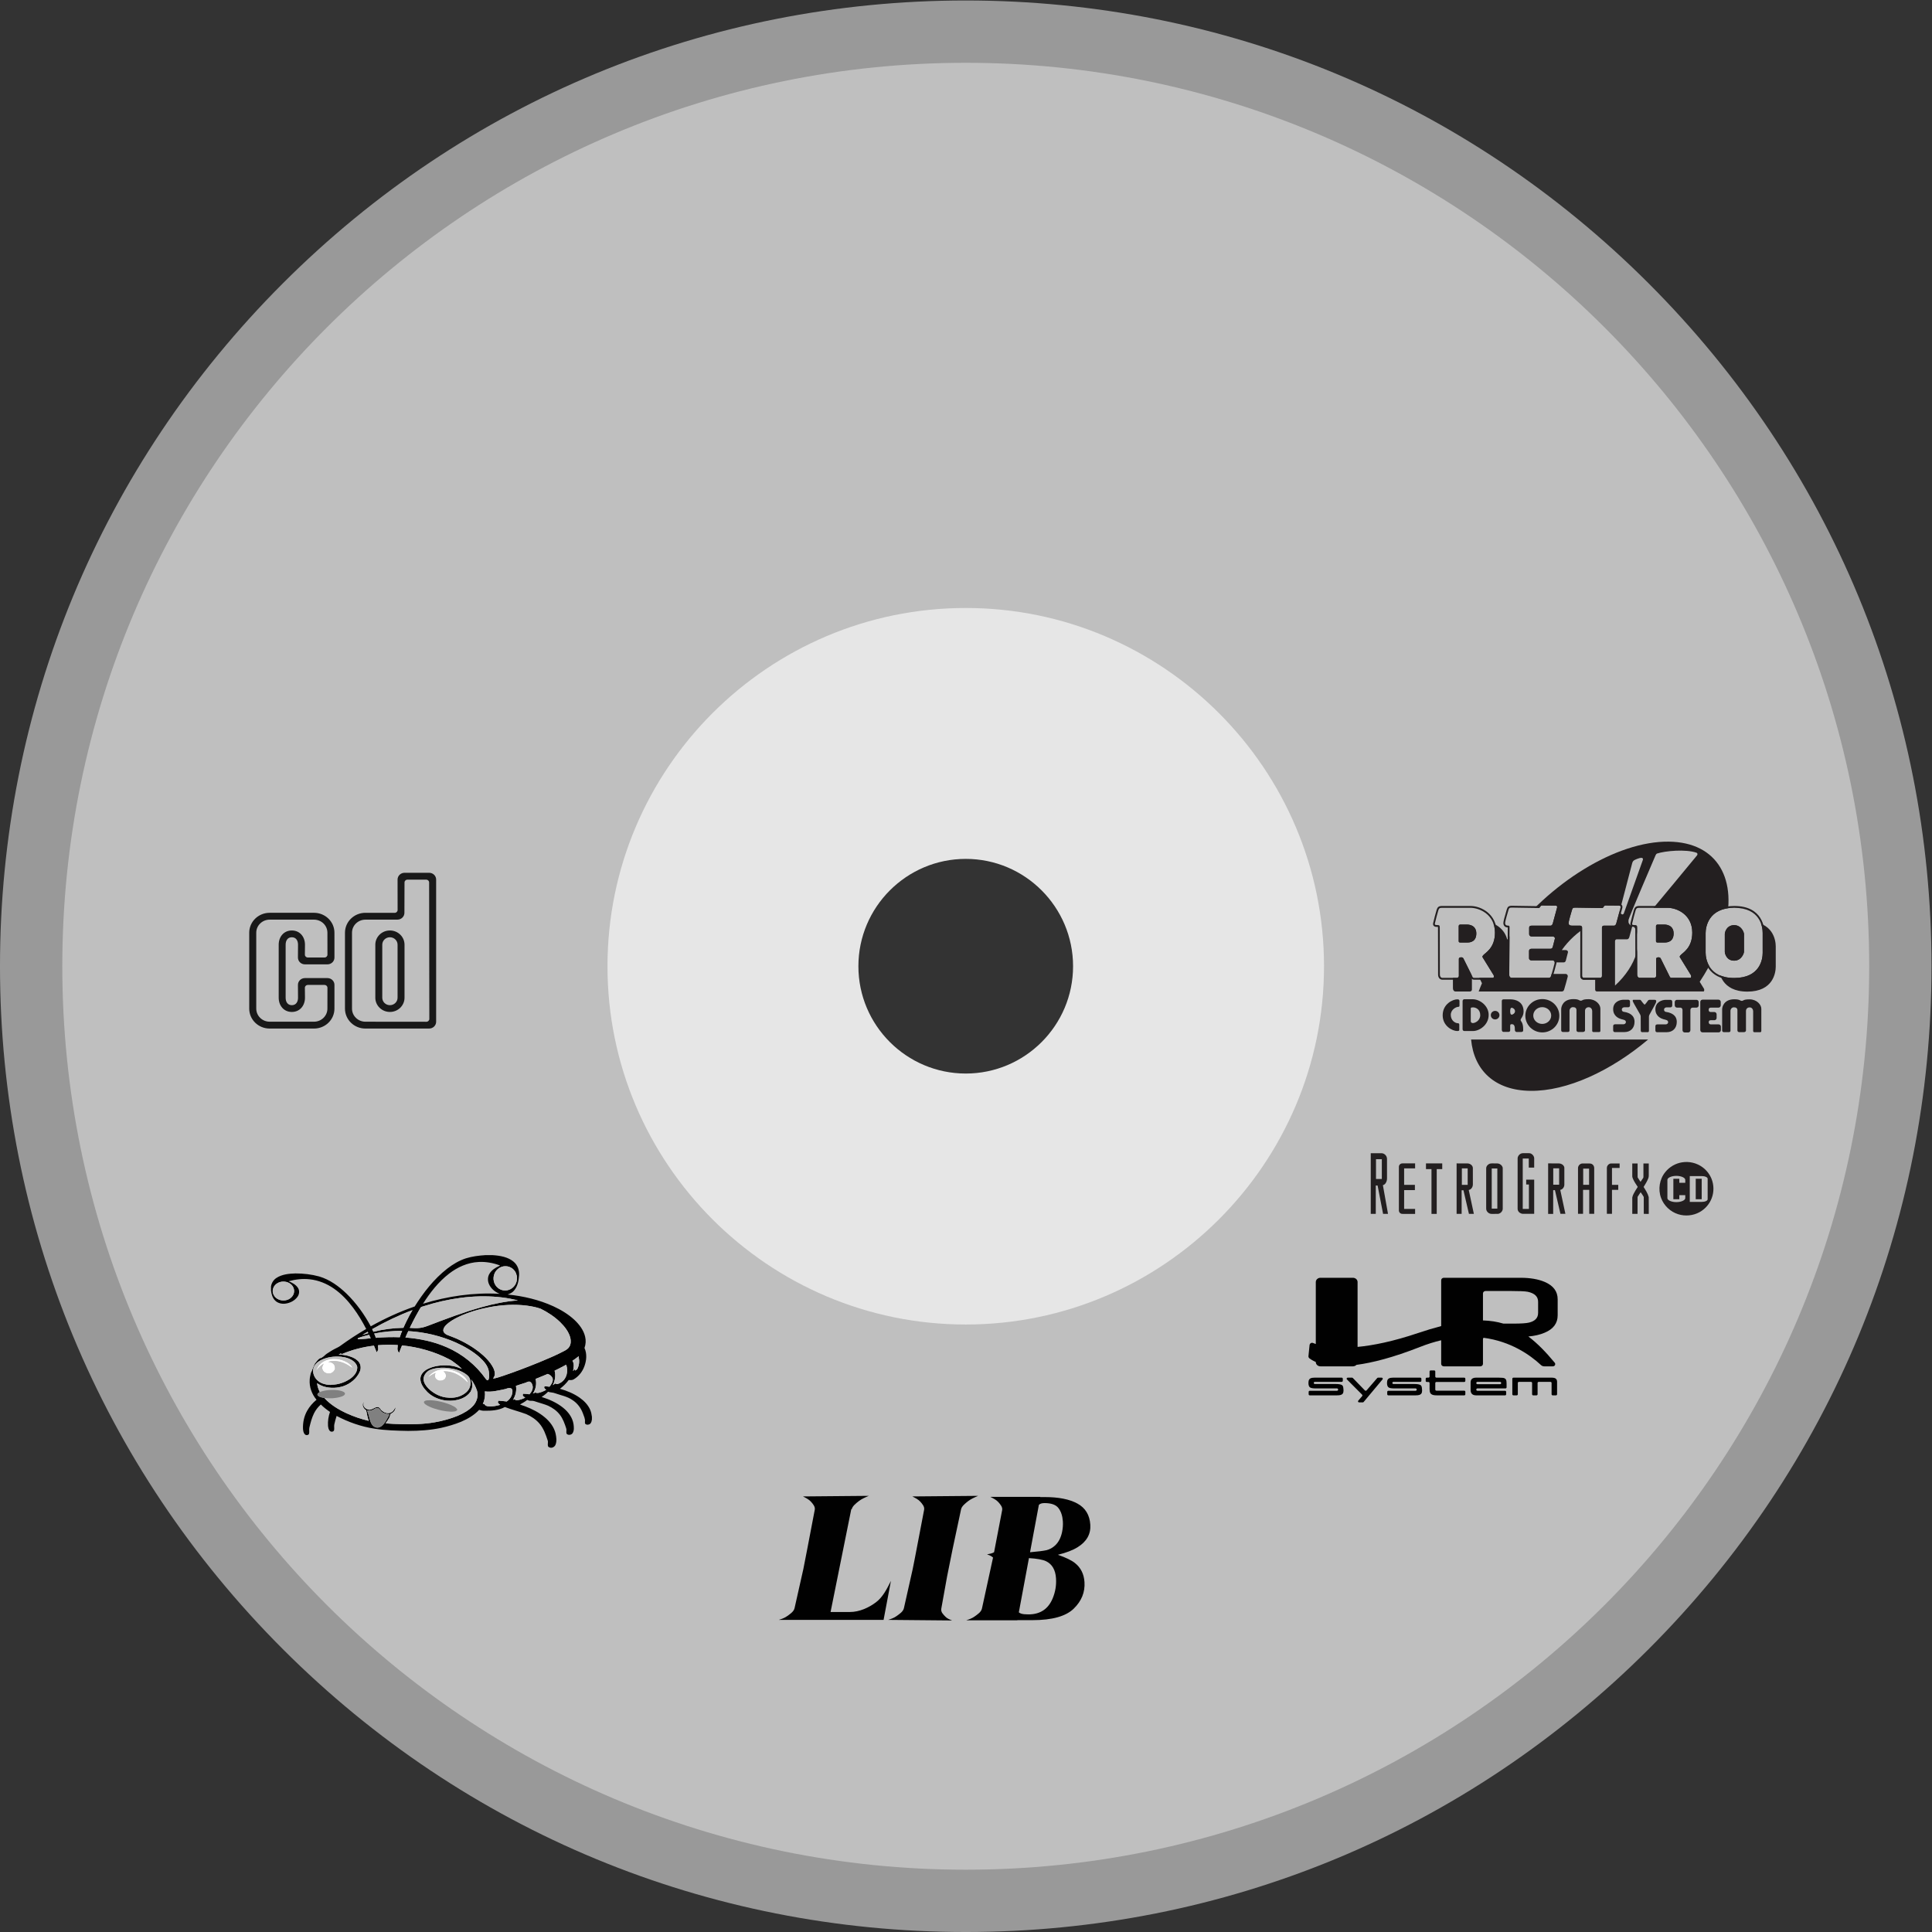 <?xml version="1.0" encoding="UTF-8" standalone="no"?>
<svg
   xmlns:dc="http://purl.org/dc/elements/1.1/"
   xmlns:cc="http://creativecommons.org/ns#"
   xmlns:rdf="http://www.w3.org/1999/02/22-rdf-syntax-ns#"
   xmlns:svg="http://www.w3.org/2000/svg"
   xmlns="http://www.w3.org/2000/svg"
   viewBox="0 0 330.667 330.667"
   height="330.667"
   width="330.667"
   xml:space="preserve"
   id="svg2"
   version="1.1"><rect x="0" y="0" width="330.667" height="330.667" fill="#333333" stroke="none"/><defs
     id="defs6"><clipPath
       id="clipPath18"
       clipPathUnits="userSpaceOnUse"><path
         id="path16"
         d="M 0,256 H 256 V 0 H 0 Z" /></clipPath><clipPath
       id="clipPath26"
       clipPathUnits="userSpaceOnUse"><path
         id="path24"
         d="M 4,252 H 252 V 4 H 4 Z" /></clipPath><clipPath
       id="clipPath158"
       clipPathUnits="userSpaceOnUse"><path
         id="path156"
         d="m 69.864,72.401 h 0.137 v -0.076 h -0.137 z" /></clipPath><clipPath
       id="clipPath174"
       clipPathUnits="userSpaceOnUse"><path
         id="path172"
         d="m 65.989,71.846 h 0.153 v -0.086 h -0.153 z" /></clipPath></defs><g
     transform="matrix(1.333,0,0,-1.333,-5.333,336)"
     id="g10"><g
       id="g12"><g
         clip-path="url(#clipPath18)"
         id="g14"><g
           id="g20"><g
             id="g22" /><g
             id="g34"><g
               style="opacity:0.5"
               id="g32"
               clip-path="url(#clipPath26)"><g
                 id="g30"
                 transform="translate(128,108)"><path
                   id="path28"
                   style="fill:#ffffff;fill-opacity:1;fill-rule:nonzero;stroke:none"
                   d="m 0,0 c -11.046,0 -20,8.954 -20,20 0,11.046 8.954,20 20,20 C 11.046,40 20,31.046 20,20 20,8.954 11.046,0 0,0 M 87.676,107.682 C 64.254,131.102 33.116,144 0,144 -33.124,144 -64.264,131.102 -87.683,107.681 -111.103,84.262 -124,53.122 -124,20 c 0,-33.122 12.897,-64.262 36.317,-87.681 C -64.264,-91.102 -33.124,-104 0,-104 c 33.116,0 64.254,12.898 87.676,36.318 C 111.1,-44.26 124,-13.12 124,20 c 0,33.12 -12.9,64.26 -36.324,87.682" /></g></g></g></g><g
           transform="translate(128,84.495)"
           id="g36"><path
             id="path38"
             style="fill:#bfbfbf;fill-opacity:1;fill-rule:nonzero;stroke:none"
             d="M 0,0 C -23.993,0 -43.505,19.517 -43.505,43.505 -43.505,67.493 -23.993,87.01 0,87.01 23.988,87.01 43.5,67.493 43.5,43.505 43.5,19.517 23.988,0 0,0 m 0,159.505 c -64.071,0 -116,-51.934 -116,-116 0,-64.066 51.929,-116 116,-116 64.051,0 116,51.934 116,116 0,64.066 -51.949,116 -116,116" /></g><g
           transform="translate(57.491,120.872)"
           id="g40"><path
             id="path42"
             style="fill:#191919;fill-opacity:1;fill-rule:nonzero;stroke:none"
             d="m 0,0 -6.572,0.007 c -0.951,0 -1.722,0.752 -1.722,1.678 v 9.748 c 0,0.926 0.771,1.677 1.722,1.677 l 4.113,0.005 c 0.494,0 0.895,0.39 0.895,0.872 l 0.012,3.897 c 0,0.202 0.167,0.365 0.375,0.365 h 2.411 c 0.207,0 0.375,-0.163 0.375,-0.365 L 1.634,0.364 c 0,-0.202 -0.168,-0.365 -0.375,-0.365 L 0,0 -0.031,-0.87 h 1.645 c 0.494,0 0.895,0.39 0.895,0.872 v 18.254 c 0,0.481 -0.401,0.872 -0.895,0.872 h -3.163 c -0.494,0 -0.895,-0.391 -0.895,-0.872 l 0.005,-3.907 c 0,-0.202 -0.168,-0.365 -0.376,-0.365 l -3.757,0.006 c -1.45,0 -2.625,-1.145 -2.625,-2.557 V 1.685 c 0,-1.412 1.175,-2.557 2.625,-2.557 l 6.541,0.002 z" /></g><g
           transform="translate(55.047,124.46)"
           id="g44"><path
             id="path46"
             style="fill:#191919;fill-opacity:1;fill-rule:nonzero;stroke:none"
             d="m 0,0 v 6.306 c 0,0.529 -0.44,0.957 -0.982,0.957 -0.543,0 -0.982,-0.428 -0.982,-0.957 v -6.807 c 0,-0.528 0.439,-0.957 0.982,-0.957 C -0.44,-1.458 0,-1.03 0,-0.501 V 0 l 0.893,-0.03 v -0.471 c 0,-1.009 -0.84,-1.827 -1.875,-1.827 -1.036,0 -1.875,0.818 -1.875,1.827 v 6.807 c 0,1.009 0.839,1.827 1.875,1.827 1.035,0 1.875,-0.818 1.875,-1.827 V -0.03 Z" /></g><g
           transform="translate(44.531,129.122)"
           id="g48"><path
             id="path50"
             style="fill:#191919;fill-opacity:1;fill-rule:nonzero;stroke:none"
             d="M 0,0 H 1.138 C 1.345,0 1.513,0.164 1.513,0.365 L 1.508,3.183 c 0,0.927 -0.771,1.678 -1.722,1.678 h -5.692 c -0.951,0 -1.722,-0.751 -1.722,-1.678 v -9.747 c 0,-0.927 0.771,-1.678 1.722,-1.678 h 5.692 c 0.951,0 1.722,0.751 1.722,1.678 l 0.005,2.679 c 0,0.202 -0.168,0.365 -0.375,0.365 H -1.01 c -0.207,0 -0.375,-0.163 -0.375,-0.365 l 0.013,-1.278 c 0,-1.009 -0.653,-1.827 -1.688,-1.827 -1.035,0 -1.687,0.818 -1.687,1.827 v 6.808 c 0,1.008 0.652,1.826 1.687,1.826 1.036,0 1.688,-0.818 1.688,-1.826 L -1.384,0.365 C -1.384,0.164 -1.217,0 -1.01,0 H 0 l -0.031,-0.878 h -1.351 c -0.494,0 -0.894,0.39 -0.894,0.871 l 0.011,1.652 c 0,0.528 -0.252,0.956 -0.795,0.956 -0.542,10e-4 -0.795,-0.428 -0.795,-0.956 v -6.808 c 0,-0.528 0.253,-0.957 0.795,-0.957 0.543,0 0.795,0.429 0.795,0.957 l -0.011,1.65 c 0,0.481 0.4,0.872 0.894,0.872 h 2.9 c 0.494,0 0.895,-0.391 0.895,-0.872 L 2.411,-6.564 c 0,-1.413 -1.175,-2.558 -2.625,-2.558 h -5.692 c -1.45,0 -2.625,1.145 -2.625,2.558 v 9.747 c 0,1.413 1.175,2.558 2.625,2.558 h 5.692 c 1.45,0 2.625,-1.145 2.625,-2.558 l 0.002,-3.19 c 0,-0.481 -0.401,-0.871 -0.895,-0.871 h -1.549 z" /></g><g
           transform="translate(128.002,114.224)"
           id="g52"><path
             id="path54"
             style="fill:#e6e6e6;fill-opacity:1;fill-rule:nonzero;stroke:none"
             d="m 0,0 c -7.596,0 -13.786,6.176 -13.786,13.776 0,7.604 6.19,13.785 13.786,13.785 7.6,0 13.777,-6.181 13.777,-13.785 C 13.777,6.176 7.6,0 0,0 m 0.001,59.776 c -25.364,0 -46.003,-20.651 -46.003,-46 0,-25.349 20.639,-46 46.003,-46 25.338,0 45.997,20.651 45.997,46 0,25.349 -20.659,46 -45.997,46" /></g><g
           transform="translate(51.868,71.042)"
           id="g56"><path
             id="path58"
             style="fill:#010101;fill-opacity:1;fill-rule:nonzero;stroke:none"
             d="m 0,0 c -0.219,-0.116 -0.485,-0.129 -0.73,-0.09 0.167,-0.368 0.235,-0.763 0.342,-1.147 0.122,-0.377 0.27,-0.834 0.717,-0.992 0.294,-0.122 0.63,-0.003 0.85,0.188 0.344,0.3 0.556,0.696 0.761,1.079 0.069,0.137 0.138,0.273 0.209,0.408 C 1.834,-0.555 1.525,-0.467 1.255,-0.325 0.99,-0.178 0.929,0.175 0.604,0.246 0.37,0.249 0.195,0.091 0,0 M 17.003,2.67 C 16.143,2.499 15.27,2.245 14.379,2.372 14.457,1.842 14.367,1.301 14.154,0.804 14.043,0.745 14.247,0.668 14.274,0.759 l 0.069,-0.035 c 0.073,-0.186 0.303,-0.255 0.502,-0.274 0.512,-0.045 1.023,0.056 1.51,0.193 -0.118,0.098 -0.273,0.191 -0.297,0.346 0.017,0.067 0.053,0.127 0.085,0.187 0.352,-0.012 0.701,-0.064 1.051,-0.101 0.477,0.321 0.777,0.868 0.732,1.407 C 17.921,2.627 17.812,2.773 17.644,2.793 17.424,2.821 17.202,2.747 17.003,2.67 M 19.717,3.532 19.705,3.513 C 19.255,3.391 18.826,3.218 18.38,3.084 18.482,2.497 18.35,1.879 18.033,1.359 17.896,1.28 18.182,1.237 18.125,1.358 c 0.032,10e-4 0.094,0.003 0.126,0.004 0.007,-0.107 0.148,-0.134 0.245,-0.128 0.381,0.028 0.742,0.169 1.074,0.334 -0.108,0.08 -0.237,0.15 -0.306,0.263 -0.047,0.08 0.013,0.163 0.035,0.241 0.273,-0.008 0.545,-0.033 0.815,-0.073 0.278,0.297 0.487,0.69 0.404,1.087 -0.046,0.193 -0.12,0.41 -0.318,0.518 -0.162,0.08 -0.332,-0.022 -0.483,-0.072 m 2.497,0.979 C 21.774,4.331 21.337,4.148 20.897,3.971 21.068,3.332 20.921,2.653 20.556,2.09 20.649,2.14 20.779,2.159 20.85,2.235 21,2.148 21.184,2.158 21.35,2.198 21.674,2.277 21.983,2.407 22.263,2.574 22.101,2.68 21.896,2.856 22.075,3.037 22.278,3.016 22.483,3 22.686,2.973 22.94,3.282 23.189,3.668 23.088,4.066 22.97,4.318 22.741,4.537 22.443,4.614 22.366,4.58 22.291,4.545 22.214,4.511 M 8.324,5.372 C 7.937,5.32 7.547,5.23 7.203,5.057 6.802,4.798 6.498,4.373 6.519,3.917 6.538,3.476 6.812,3.083 7.126,2.759 7.706,2.188 8.471,1.736 9.328,1.603 c 0.647,-0.09 1.341,-0.075 1.936,0.195 0.55,0.239 1.062,0.645 1.211,1.198 0.14,0.488 0.096,1.084 -0.338,1.446 C 11.616,4.878 10.943,5.155 10.249,5.28 9.619,5.401 8.965,5.453 8.324,5.372 M 24.477,5.607 C 24.104,5.405 23.723,5.214 23.339,5.028 c 0.179,-0.62 0.05,-1.283 -0.23,-1.863 0.114,0.07 0.224,0.146 0.328,0.229 0.182,-0.173 0.447,-0.026 0.632,0.07 0.846,0.471 1.062,1.53 0.758,2.333 -0.116,-0.065 -0.232,-0.128 -0.35,-0.19 M -6.688,6.37 C -7.138,6.135 -7.534,5.762 -7.638,5.291 -7.757,4.728 -7.51,4.124 -7.052,3.734 -6.761,3.477 -6.374,3.327 -5.976,3.26 l 0.002,-0.009 c 0.242,-0.015 0.492,-0.084 0.73,-0.026 0.831,0.021 1.647,0.302 2.311,0.747 0.497,0.342 0.93,0.843 0.934,1.429 C -1.98,5.691 -2.172,5.944 -2.377,6.15 -2.819,6.566 -3.46,6.753 -4.08,6.819 -4.971,6.902 -5.906,6.776 -6.688,6.37 M 26.193,6.701 C 26.01,6.566 25.828,6.428 25.635,6.305 25.889,5.903 25.788,5.42 25.716,4.987 c 0.072,0.078 0.145,0.157 0.218,0.235 0.007,-0.042 0.019,-0.126 0.026,-0.168 0.13,0.041 0.258,0.108 0.312,0.229 0.155,0.309 0.233,0.65 0.224,0.989 0.007,0.21 -0.079,0.413 -0.055,0.623 C 26.357,6.831 26.274,6.767 26.193,6.701 M 0.67,8.3 C 0.688,8.12 0.694,7.94 0.694,7.759 0.664,7.616 0.582,7.491 0.467,7.389 0.442,7.506 0.405,7.62 0.357,7.73 0.285,7.901 0.217,8.072 0.147,8.243 -1.287,8.074 -2.694,7.707 -4.002,7.151 -4.024,7.176 -4.067,7.227 -4.088,7.253 -4.188,7.202 -4.287,7.151 -4.386,7.1 -3.998,7.093 -3.612,7.041 -3.236,6.954 -2.921,6.871 -2.613,6.76 -2.335,6.602 l 0.009,0.004 C -2.169,6.499 -2.019,6.385 -1.883,6.257 -1.528,5.88 -1.471,5.334 -1.681,4.884 -2.063,4.04 -2.852,3.352 -3.803,3.035 -4.179,2.917 -4.573,2.846 -4.971,2.83 -5.42,2.815 -5.87,2.872 -6.297,2.997 -6.607,3.098 -6.895,3.244 -7.155,3.425 -7.116,3.028 -6.994,2.64 -6.797,2.284 -6.975,2.208 -7.212,2.023 -7.054,1.835 -6.842,1.634 -6.517,1.581 -6.227,1.53 c 0.774,-0.859 1.812,-1.492 2.899,-1.988 0.893,-0.407 1.833,-0.73 2.804,-0.951 -0.083,0.232 -0.144,0.471 -0.197,0.71 -0.047,0.214 -0.072,0.433 -0.137,0.644 -0.216,0.152 -0.382,0.354 -0.432,0.602 -0.008,0.166 0.017,0.336 0.114,0.48 -0.021,-0.182 -0.043,-0.367 0.009,-0.548 0.123,-0.247 0.386,-0.432 0.687,-0.462 0.176,-0.018 0.336,0.061 0.489,0.128 0.187,0.096 0.379,0.206 0.6,0.219 0.245,-0.012 0.354,-0.239 0.477,-0.396 h 0.006 c 0.244,-0.249 0.613,-0.431 0.989,-0.382 0.197,0.022 0.359,0.132 0.499,0.251 0.122,0.137 0.221,0.29 0.295,0.452 C 2.885,0.29 2.904,0.293 2.914,0.294 2.905,-0.064 2.625,-0.367 2.277,-0.514 2.244,-0.668 2.188,-0.817 2.137,-0.966 2,-1.21 1.856,-1.452 1.678,-1.676 c -0.079,-0.052 0.03,-0.063 0.067,-0.068 0.589,-0.049 1.18,-0.071 1.772,-0.087 1.482,-0.04 2.977,-0.02 4.439,0.235 1.019,0.179 2.02,0.453 2.966,0.842 0.74,0.315 1.456,0.721 1.98,1.297 0.469,0.536 0.68,1.27 0.473,1.936 -0.168,0.508 -0.432,0.987 -0.74,1.437 C 12.728,3.601 12.814,3.273 12.76,2.945 12.741,2.739 12.645,2.551 12.565,2.361 L 12.566,2.322 12.539,2.321 C 12.286,1.952 11.908,1.66 11.471,1.476 9.995,0.861 8.102,1.203 7.007,2.289 6.535,2.766 6.099,3.35 6.108,4.013 6.121,4.549 6.542,4.997 7.043,5.246 7.883,5.67 8.881,5.772 9.827,5.696 10.241,5.646 10.657,5.571 11.038,5.407 11.169,5.351 11.303,5.301 11.442,5.26 11.068,5.642 10.63,5.967 10.187,6.28 10.066,6.364 9.937,6.435 9.805,6.503 7.954,7.466 5.875,8.06 3.753,8.275 3.688,8.117 3.624,7.958 3.559,7.8 3.496,7.645 3.438,7.489 3.383,7.331 3.235,7.46 3.186,7.641 3.165,7.819 3.173,7.987 3.186,8.154 3.205,8.321 2.361,8.378 1.512,8.368 0.67,8.3 m -2.592,0.895 c -0.103,-0.198 0.265,-0.124 0.39,-0.115 0.426,0.013 0.847,0.075 1.27,0.113 -0.029,0.055 -0.06,0.108 -0.093,0.16 -0.023,0.061 -0.046,0.122 -0.07,0.182 C -0.438,9.56 -0.464,9.611 -0.478,9.636 -0.964,9.507 -1.464,9.394 -1.922,9.195 m 0.58,0.418 c 0.254,0.078 0.507,0.162 0.761,0.24 -0.028,0.057 -0.055,0.114 -0.082,0.17 -0.229,-0.132 -0.463,-0.261 -0.679,-0.41 m 5.89,0.498 C 4.537,10.077 4.514,10.009 4.503,9.975 L 4.492,9.976 C 4.469,9.928 4.446,9.88 4.423,9.832 4.398,9.774 4.373,9.715 4.348,9.656 4.328,9.614 4.309,9.572 4.29,9.53 4.255,9.45 4.22,9.369 4.185,9.289 6.007,9.147 7.824,8.775 9.472,8.047 11.53,7.161 13.266,5.719 14.489,3.992 14.562,3.9 14.697,3.712 14.83,3.839 15.001,4.165 14.94,4.545 14.904,4.893 14.81,5.64 14.26,6.252 13.695,6.769 12.82,7.538 11.782,8.138 10.694,8.632 8.781,9.482 6.679,9.993 4.548,10.111 M 0.184,9.801 C 0.191,9.774 0.205,9.72 0.212,9.693 L 0.225,9.695 C 0.254,9.62 0.284,9.546 0.314,9.47 0.34,9.397 0.366,9.323 0.393,9.249 1.413,9.331 2.44,9.362 3.464,9.323 3.499,9.426 3.533,9.527 3.567,9.629 3.604,9.732 3.642,9.834 3.68,9.936 h 0.007 c 0.026,0.071 0.051,0.141 0.078,0.211 -1.204,0 -2.406,-0.108 -3.581,-0.346 m -0.265,0.562 c 0.023,-0.051 0.048,-0.101 0.072,-0.151 0.028,-0.061 0.056,-0.122 0.084,-0.183 1.254,0.312 2.551,0.484 3.853,0.503 0.056,0.123 0.112,0.247 0.168,0.37 0.079,0.167 0.159,0.334 0.239,0.501 0.131,0.263 0.276,0.522 0.405,0.787 0.134,0.198 0.23,0.418 0.359,0.62 -1.803,-0.675 -3.531,-1.508 -5.18,-2.447 m 15.105,2.832 c -1.389,-0.26 -2.753,-0.66 -4.012,-1.255 -0.61,-0.3 -1.22,-0.636 -1.671,-1.122 -0.183,-0.201 -0.34,-0.461 -0.274,-0.729 0.072,-0.25 0.326,-0.415 0.581,-0.506 1.21,-0.428 2.36,-0.999 3.396,-1.706 0.778,-0.539 1.507,-1.152 2.056,-1.89 0.302,-0.42 0.584,-0.894 0.566,-1.409 10e-4,-0.209 -0.127,-0.388 -0.222,-0.57 0.443,0.071 0.862,0.223 1.283,0.359 1.583,0.534 3.138,1.132 4.677,1.758 1.077,0.447 2.156,0.897 3.179,1.441 0.248,0.127 0.491,0.284 0.633,0.514 0.233,0.349 0.232,0.782 0.144,1.171 -0.2,0.772 -0.722,1.439 -1.309,2.015 -0.716,0.69 -1.571,1.26 -2.489,1.714 -0.571,0.206 -1.179,0.317 -1.785,0.4 -1.58,0.205 -3.193,0.099 -4.753,-0.185 M 6.562,13.318 C 6.431,13.272 6.286,13.247 6.17,13.174 6.061,13.02 5.976,12.854 5.883,12.692 5.63,12.265 5.403,11.825 5.174,11.387 5.1,11.243 5.028,11.099 4.959,10.953 H 4.949 C 4.884,10.808 4.817,10.665 4.748,10.522 c 0.44,-0.021 0.884,-0.06 1.322,0.002 0.336,0.042 0.659,0.142 0.97,0.257 2.304,0.881 4.614,1.764 7.008,2.427 1.491,0.413 3.021,0.736 4.579,0.844 -0.144,0.037 -0.287,0.083 -0.436,0.101 -0.685,0.165 -1.388,0.266 -2.092,0.336 -3.226,0.304 -6.495,-0.202 -9.537,-1.171 m -18.712,3 c -0.297,-0.143 -0.53,-0.39 -0.63,-0.681 -0.079,-0.194 -0.093,-0.407 -0.048,-0.609 0.024,-0.092 0.055,-0.185 0.105,-0.269 0.236,-0.524 0.933,-0.811 1.534,-0.686 0.546,0.092 1.001,0.516 1.071,1.014 0.065,0.385 -0.096,0.793 -0.417,1.054 -0.423,0.363 -1.108,0.431 -1.615,0.177 m 27.783,1.198 c -0.282,-0.64 -0.121,-1.453 0.483,-1.9 0.325,-0.245 0.781,-0.35 1.194,-0.253 0.506,0.113 0.913,0.487 1.08,0.925 0.045,0.103 0.078,0.212 0.094,0.323 0.053,0.254 0.042,0.521 -0.047,0.766 -0.139,0.585 -0.741,1.083 -1.422,1.067 -0.626,0.004 -1.169,-0.418 -1.382,-0.928 M 9.795,17.491 c -1.388,-1.073 -2.447,-2.444 -3.35,-3.865 3.155,0.971 6.514,1.466 9.849,1.271 -0.627,0.242 -1.155,0.703 -1.393,1.283 -0.175,0.422 -0.158,0.912 0.085,1.31 0.27,0.448 0.744,0.767 1.247,0.982 0.038,0.01 0.146,0.07 0.049,0.088 -0.849,0.308 -1.77,0.479 -2.689,0.428 -1.417,-0.066 -2.736,-0.677 -3.798,-1.497 m 4.633,2.374 h 0.971 c 0.945,-0.063 1.961,-0.236 2.676,-0.84 0.543,-0.445 0.755,-1.134 0.708,-1.778 -0.046,-0.672 -0.184,-1.377 -0.644,-1.927 -0.203,-0.25 -0.508,-0.409 -0.829,-0.509 2.029,-0.202 4.04,-0.677 5.865,-1.509 0.986,-0.453 1.918,-1.018 2.695,-1.732 0.651,-0.609 1.202,-1.343 1.394,-2.182 C 27.379,8.911 27.345,8.411 27.179,7.947 27.517,7.203 27.445,6.357 27.17,5.606 26.927,4.932 26.462,4.307 25.796,3.917 25.607,3.803 25.372,3.812 25.156,3.834 24.842,3.411 24.462,3.029 24.024,2.706 24.928,2.457 25.801,2.091 26.551,1.568 27.133,1.161 27.638,0.64 27.908,0.016 c 0.126,-0.287 0.186,-0.592 0.224,-0.898 v -0.364 c -0.028,-0.178 -0.065,-0.368 -0.197,-0.512 -0.149,-0.165 -0.459,-0.203 -0.637,-0.056 -0.085,0.078 -0.056,0.196 -0.06,0.294 0.046,0.374 -0.142,0.721 -0.262,1.069 C 26.722,0.232 26.267,0.867 25.602,1.28 24.96,1.725 24.149,1.867 23.41,2.129 23.123,2.25 22.794,2.217 22.504,2.328 22.258,2.076 21.98,1.851 21.676,1.657 22.672,1.345 23.639,0.914 24.43,0.276 c 0.685,-0.545 1.217,-1.282 1.341,-2.11 0.049,-0.381 0.101,-0.805 -0.117,-1.155 -0.145,-0.238 -0.596,-0.311 -0.772,-0.067 -0.081,0.217 0.028,0.454 -0.049,0.675 -0.198,0.611 -0.414,1.233 -0.822,1.761 -0.377,0.496 -0.915,0.88 -1.505,1.153 C 22.061,0.718 21.59,0.843 21.13,0.991 20.868,1.069 20.608,1.194 20.323,1.163 20.144,1.148 19.977,1.212 19.819,1.276 19.54,1.049 19.223,0.865 18.9,0.693 c 0.197,-0.097 0.417,-0.146 0.622,-0.226 0.921,-0.346 1.807,-0.795 2.541,-1.41 0.682,-0.564 1.227,-1.295 1.411,-2.122 0.096,-0.456 0.163,-0.943 -0.006,-1.392 -0.07,-0.197 -0.25,-0.352 -0.475,-0.4 h -0.198 c -0.125,0.036 -0.275,0.082 -0.308,0.211 -0.061,0.239 0.048,0.488 -0.035,0.725 -0.247,0.759 -0.519,1.536 -1.063,2.169 -0.442,0.519 -1.04,0.921 -1.689,1.206 -0.902,0.336 -1.848,0.564 -2.744,0.913 -0.779,-0.436 -1.723,-0.488 -2.615,-0.481 -0.236,-0.006 -0.469,0.039 -0.689,0.112 -0.626,-0.668 -1.456,-1.16 -2.329,-1.53 C 10.501,-1.868 9.638,-2.122 8.761,-2.315 7.38,-2.61 5.957,-2.699 4.541,-2.703 c -1.446,0.028 -2.9,0.055 -4.327,0.287 -1.717,0.262 -3.362,0.846 -4.862,1.636 -0.119,-0.354 -0.207,-0.716 -0.292,-1.078 -0.058,-0.244 0.019,-0.495 -0.031,-0.739 -0.038,-0.201 -0.336,-0.271 -0.499,-0.142 -0.219,0.17 -0.251,0.452 -0.281,0.695 -0.04,0.6 0.057,1.205 0.253,1.778 -0.42,0.288 -0.823,0.6 -1.174,0.956 -0.368,-0.323 -0.667,-0.71 -0.876,-1.133 -0.29,-0.584 -0.448,-1.212 -0.597,-1.835 -0.062,-0.256 0.018,-0.519 -0.039,-0.775 -0.05,-0.212 -0.389,-0.249 -0.535,-0.095 -0.199,0.203 -0.226,0.491 -0.246,0.749 -0.025,0.785 0.14,1.582 0.537,2.285 0.296,0.534 0.716,1.009 1.2,1.414 -0.614,0.729 -0.938,1.648 -0.876,2.562 0.013,0.296 0.086,0.585 0.151,0.874 0.189,0.398 0.303,0.822 0.535,1.204 0.21,0.233 0.359,0.531 0.659,0.683 0.344,0.098 0.548,0.389 0.832,0.573 0.342,0.218 0.678,0.445 1.044,0.632 0.224,0.12 0.468,0.215 0.672,0.363 1.078,0.783 2.199,1.52 3.363,2.196 -0.488,0.937 -1.03,1.855 -1.672,2.714 -0.693,0.925 -1.499,1.797 -2.489,2.478 -0.896,0.623 -1.963,1.065 -3.093,1.184 -0.908,0.102 -1.835,-0.008 -2.705,-0.25 0.456,-0.188 0.921,-0.433 1.184,-0.832 0.235,-0.347 0.201,-0.805 -0.035,-1.143 -0.339,-0.497 -0.95,-0.825 -1.588,-0.901 -0.468,-0.06 -0.975,0.075 -1.293,0.397 -0.354,0.352 -0.477,0.833 -0.532,1.291 v 0.534 c 0.072,0.43 0.317,0.842 0.718,1.093 0.697,0.45 1.586,0.54 2.419,0.565 1.027,0.002 2.059,-0.119 3.043,-0.388 1.375,-0.405 2.519,-1.258 3.5,-2.192 1.282,-1.244 2.308,-2.688 3.127,-4.212 1.791,0.999 3.674,1.869 5.641,2.548 1.124,1.783 2.444,3.502 4.173,4.855 0.716,0.551 1.511,1.037 2.402,1.326 0.797,0.248 1.638,0.354 2.476,0.411" /></g><g
           transform="translate(78.309,77.937)"
           id="g60"><path
             id="path62"
             style="fill:#bfbfbf;fill-opacity:1;fill-rule:nonzero;stroke:none"
             d="m 0,0 c -0.084,-0.064 -0.167,-0.128 -0.248,-0.194 -0.183,-0.136 -0.365,-0.273 -0.558,-0.396 0.254,-0.402 0.153,-0.885 0.081,-1.318 0.072,0.077 0.145,0.156 0.218,0.234 0.007,-0.042 0.019,-0.125 0.026,-0.167 0.13,0.04 0.258,0.108 0.312,0.228 0.155,0.309 0.233,0.651 0.224,0.99 C 0.062,-0.413 -0.024,-0.21 0,0" /></g><g
           transform="translate(76.345,76.649)"
           id="g64"><path
             id="path66"
             style="fill:#bfbfbf;fill-opacity:1;fill-rule:nonzero;stroke:none"
             d="m 0,0 c -0.373,-0.202 -0.754,-0.393 -1.138,-0.579 0.179,-0.62 0.05,-1.283 -0.23,-1.863 0.114,0.07 0.224,0.146 0.327,0.229 0.183,-0.173 0.448,-0.026 0.632,0.07 0.847,0.471 1.063,1.53 0.758,2.333 C 0.234,0.125 0.117,0.062 0,0" /></g><g
           transform="translate(74.554,74.015)"
           id="g68"><path
             id="path70"
             style="fill:#bfbfbf;fill-opacity:1;fill-rule:nonzero;stroke:none"
             d="M 0,0 C 0.254,0.309 0.503,0.695 0.402,1.093 0.284,1.345 0.055,1.564 -0.243,1.641 -0.32,1.607 -0.395,1.572 -0.472,1.538 -0.912,1.359 -1.349,1.176 -1.789,0.999 c 0.171,-0.64 0.024,-1.319 -0.341,-1.882 0.093,0.051 0.223,0.07 0.294,0.145 0.15,-0.087 0.334,-0.076 0.5,-0.037 0.324,0.08 0.633,0.209 0.913,0.376 -0.162,0.107 -0.367,0.283 -0.188,0.463 C -0.408,0.044 -0.203,0.027 0,0" /></g><g
           transform="translate(72.068,74.646)"
           id="g72"><path
             id="path74"
             style="fill:#bfbfbf;fill-opacity:1;fill-rule:nonzero;stroke:none"
             d="m 0,0 c -0.161,0.079 -0.331,-0.023 -0.483,-0.072 l -0.012,-0.019 c -0.449,-0.122 -0.879,-0.295 -1.325,-0.429 0.102,-0.587 -0.029,-1.205 -0.346,-1.725 0.023,0 0.068,-10e-4 0.091,-10e-4 0.032,10e-4 0.095,0.003 0.126,0.004 0.007,-0.107 0.149,-0.134 0.245,-0.128 0.382,0.028 0.742,0.169 1.075,0.334 -0.108,0.08 -0.237,0.15 -0.306,0.263 -0.047,0.08 0.012,0.163 0.035,0.24 0.273,-0.007 0.544,-0.032 0.814,-0.072 0.279,0.297 0.487,0.69 0.404,1.087 C 0.272,-0.325 0.198,-0.108 0,0" /></g><g
           transform="translate(69.512,73.835)"
           id="g76"><path
             id="path78"
             style="fill:#bfbfbf;fill-opacity:1;fill-rule:nonzero;stroke:none"
             d="M 0,0 C -0.221,0.029 -0.442,-0.046 -0.642,-0.123 -1.501,-0.293 -2.375,-0.547 -3.265,-0.421 -3.187,-0.95 -3.277,-1.492 -3.49,-1.989 -3.46,-2 -3.4,-2.022 -3.37,-2.034 l 0.069,-0.035 c 0.073,-0.186 0.302,-0.255 0.502,-0.274 0.511,-0.045 1.023,0.057 1.509,0.193 -0.117,0.098 -0.273,0.192 -0.296,0.347 0.017,0.066 0.052,0.126 0.084,0.186 0.353,-0.012 0.702,-0.064 1.052,-0.101 0.477,0.321 0.777,0.869 0.732,1.408 C 0.276,-0.166 0.168,-0.019 0,0" /></g><g
           transform="translate(45.788,77.383)"
           id="g80"><path
             id="path82"
             style="fill:#ffffff;fill-opacity:1;fill-rule:nonzero;stroke:none"
             d="M 0,0 C 0.749,0.315 1.642,0.26 2.387,-0.038 2.859,-0.227 3.31,-0.532 3.492,-0.982 3.178,-0.789 2.882,-0.569 2.541,-0.415 1.878,-0.095 1.078,0.041 0.35,-0.176 0.7,-0.193 1.054,-0.355 1.175,-0.667 1.21,-0.792 1.227,-0.922 1.233,-1.051 1.161,-1.337 0.929,-1.57 0.622,-1.664 c -0.237,-0.02 -0.497,-0.011 -0.694,0.125 -0.204,0.119 -0.306,0.33 -0.353,0.538 -0.001,0.213 0.091,0.412 0.211,0.591 C -0.618,-0.641 -0.935,-0.965 -1.21,-1.313 -1.02,-0.756 -0.594,-0.25 0,0" /></g><g
           transform="translate(60.559,76.227)"
           id="g84"><path
             id="path86"
             style="fill:#ffffff;fill-opacity:1;fill-rule:nonzero;stroke:none"
             d="m 0,0 c 0.895,0.153 1.83,-0.094 2.572,-0.549 0.451,-0.282 0.873,-0.674 0.964,-1.18 -0.548,0.562 -1.192,1.08 -1.987,1.332 -0.374,0.121 -0.774,0.169 -1.171,0.157 0.264,-0.187 0.423,-0.511 0.28,-0.805 -0.027,-0.053 -0.056,-0.105 -0.086,-0.157 -0.179,-0.2 -0.47,-0.261 -0.743,-0.233 -0.156,0.029 -0.283,0.123 -0.394,0.22 -0.202,0.217 -0.176,0.521 -0.065,0.769 C -0.988,-0.59 -1.303,-0.798 -1.605,-1.02 -1.265,-0.494 -0.666,-0.11 0,0" /></g><g
           transform="translate(67.984,86.658)"
           id="g88"><path
             id="path90"
             style="fill:#bfbfbf;fill-opacity:1;fill-rule:nonzero;stroke:none"
             d="M 0,0 C 0.325,-0.246 0.781,-0.35 1.194,-0.253 1.7,-0.141 2.107,0.233 2.274,0.671 2.319,0.775 2.352,0.884 2.368,0.995 2.421,1.248 2.411,1.516 2.321,1.761 2.182,2.345 1.58,2.843 0.899,2.828 0.274,2.832 -0.27,2.41 -0.483,1.9 -0.765,1.26 -0.604,0.447 0,0" /></g><g
           transform="translate(41.333,87.183)"
           id="g92"><path
             id="path94"
             style="fill:#bfbfbf;fill-opacity:1;fill-rule:nonzero;stroke:none"
             d="m 0,0 c -0.422,0.362 -1.107,0.43 -1.614,0.176 -0.298,-0.142 -0.53,-0.39 -0.63,-0.681 -0.079,-0.193 -0.094,-0.406 -0.049,-0.608 0.025,-0.093 0.055,-0.186 0.106,-0.27 0.236,-0.523 0.932,-0.81 1.533,-0.686 0.546,0.093 1.002,0.517 1.071,1.014 C 0.482,-0.669 0.322,-0.261 0,0" /></g><g
           transform="translate(56.818,81.995)"
           id="g96"><path
             id="path98"
             style="fill:#bfbfbf;fill-opacity:1;fill-rule:nonzero;stroke:none"
             d="m 0,0 c -0.065,-0.145 -0.133,-0.288 -0.202,-0.431 0.441,-0.021 0.885,-0.06 1.323,0.002 0.336,0.042 0.658,0.142 0.97,0.257 2.303,0.881 4.613,1.764 7.008,2.427 1.491,0.413 3.02,0.736 4.579,0.844 C 13.534,3.136 13.391,3.183 13.242,3.2 12.556,3.365 11.854,3.466 11.149,3.536 7.923,3.84 4.655,3.334 1.612,2.365 1.481,2.319 1.337,2.294 1.221,2.221 1.112,2.067 1.027,1.901 0.934,1.739 0.68,1.312 0.454,0.872 0.225,0.434 0.151,0.29 0.078,0.146 0.009,0 Z" /></g><g
           transform="translate(77.228,80.293)"
           id="g100"><path
             id="path102"
             style="fill:#bfbfbf;fill-opacity:1;fill-rule:nonzero;stroke:none"
             d="m 0,0 c -0.2,0.772 -0.721,1.44 -1.308,2.015 -0.717,0.691 -1.572,1.261 -2.49,1.714 -0.571,0.206 -1.179,0.317 -1.785,0.401 -1.58,0.204 -3.193,0.099 -4.752,-0.185 -1.39,-0.261 -2.754,-0.661 -4.013,-1.255 -0.61,-0.3 -1.22,-0.637 -1.671,-1.123 -0.183,-0.201 -0.34,-0.46 -0.274,-0.728 0.072,-0.251 0.327,-0.415 0.581,-0.506 1.21,-0.429 2.36,-0.999 3.396,-1.707 0.778,-0.539 1.507,-1.152 2.056,-1.89 0.302,-0.42 0.584,-0.894 0.566,-1.409 0.001,-0.209 -0.127,-0.387 -0.221,-0.569 0.442,0.07 0.861,0.223 1.282,0.358 1.583,0.534 3.138,1.132 4.677,1.758 1.078,0.447 2.156,0.897 3.179,1.441 0.248,0.128 0.491,0.284 0.633,0.514 C 0.089,-0.821 0.088,-0.389 0,0" /></g><g
           transform="translate(51.943,81.071)"
           id="g104"><path
             id="path106"
             style="fill:#bfbfbf;fill-opacity:1;fill-rule:nonzero;stroke:none"
             d="M 0,0 C 1.254,0.312 2.551,0.485 3.853,0.504 3.909,0.627 3.965,0.75 4.021,0.873 4.1,1.041 4.181,1.207 4.26,1.374 4.392,1.638 4.536,1.896 4.665,2.161 4.799,2.359 4.895,2.579 5.024,2.781 3.221,2.106 1.494,1.273 -0.156,0.334 -0.132,0.284 -0.108,0.233 -0.083,0.183 -0.056,0.122 -0.028,0.061 0,0" /></g><g
           transform="translate(52.093,80.737)"
           id="g108"><path
             id="path110"
             style="fill:#bfbfbf;fill-opacity:1;fill-rule:nonzero;stroke:none"
             d="m 0,0 c 0.029,-0.075 0.059,-0.15 0.089,-0.225 0.026,-0.074 0.052,-0.147 0.079,-0.221 1.02,0.082 2.047,0.113 3.071,0.074 0.034,0.102 0.069,0.204 0.103,0.306 0.037,0.102 0.075,0.204 0.113,0.307 h 0.007 c 0.026,0.07 0.051,0.141 0.078,0.211 -1.204,0 -2.407,-0.108 -3.581,-0.346 0.007,-0.028 0.021,-0.081 0.028,-0.109 z" /></g><g
           transform="translate(65.563,77.811)"
           id="g112"><path
             id="path114"
             style="fill:#bfbfbf;fill-opacity:1;fill-rule:nonzero;stroke:none"
             d="M 0,0 C -0.875,0.768 -1.913,1.369 -3.001,1.862 -4.914,2.713 -7.016,3.224 -9.147,3.342 -9.158,3.308 -9.181,3.239 -9.192,3.206 L -9.203,3.207 C -9.226,3.159 -9.249,3.111 -9.271,3.063 -9.297,3.005 -9.322,2.946 -9.347,2.887 -9.367,2.845 -9.386,2.803 -9.405,2.76 -9.44,2.68 -9.475,2.6 -9.51,2.52 c 1.822,-0.142 3.639,-0.515 5.287,-1.242 2.058,-0.886 3.794,-2.328 5.017,-4.055 0.073,-0.092 0.208,-0.28 0.341,-0.154 0.171,0.327 0.11,0.707 0.074,1.055 C 1.115,-1.129 0.565,-0.518 0,0" /></g><g
           transform="translate(51.205,81.064)"
           id="g116"><path
             id="path118"
             style="fill:#bfbfbf;fill-opacity:1;fill-rule:nonzero;stroke:none"
             d="m 0,0 c -0.23,-0.132 -0.463,-0.261 -0.679,-0.41 0.254,0.078 0.506,0.162 0.76,0.241 C 0.054,-0.112 0.027,-0.056 0,0" /></g><g
           transform="translate(45.109,77.665)"
           id="g120"><path
             id="path122"
             style="fill:#bfbfbf;fill-opacity:1;fill-rule:nonzero;stroke:none"
             d="M 0,0 C 0.344,0.098 0.549,0.389 0.832,0.573 0.536,0.405 0.271,0.199 0,0" /></g><g
           transform="translate(44.45,76.982)"
           id="g124"><path
             id="path126"
             style="fill:#bfbfbf;fill-opacity:1;fill-rule:nonzero;stroke:none"
             d="M 0,0 C -0.287,-0.352 -0.488,-0.767 -0.536,-1.204 -0.346,-0.806 -0.233,-0.382 0,0" /></g><g
           transform="translate(61.915,70.805)"
           id="g128"><path
             id="path130"
             style="fill:#bfbfbf;fill-opacity:1;fill-rule:nonzero;stroke:none"
             d="m 0,0 c -0.749,0.028 -1.488,0.187 -2.191,0.419 -0.381,0.132 -0.765,0.28 -1.085,0.513 -0.107,0.087 -0.242,0.203 -0.203,0.346 0.097,0.145 0.302,0.168 0.471,0.185 C -2.428,1.5 -1.85,1.402 -1.291,1.275 -0.702,1.131 -0.113,0.951 0.403,0.653 0.575,0.562 0.703,0.422 0.813,0.274 0.682,-0.018 0.287,0.016 0,0 M 2.588,4.152 C 2.681,3.837 2.768,3.51 2.713,3.182 2.694,2.976 2.598,2.788 2.518,2.598 L 2.519,2.558 H 2.493 C 2.239,2.188 1.861,1.896 1.425,1.713 -0.052,1.097 -1.945,1.44 -3.04,2.525 -3.512,3.002 -3.948,3.587 -3.938,4.25 c 0.012,0.535 0.434,0.984 0.934,1.233 0.84,0.423 1.838,0.526 2.785,0.45 C 0.195,5.882 0.611,5.807 0.991,5.644 1.122,5.588 1.257,5.538 1.395,5.497 1.021,5.878 0.584,6.203 0.141,6.517 0.02,6.6 -0.11,6.671 -0.241,6.739 -2.092,7.702 -4.172,8.296 -6.293,8.512 -6.358,8.353 -6.423,8.195 -6.488,8.036 -6.55,7.881 -6.609,7.725 -6.664,7.567 -6.812,7.696 -6.86,7.878 -6.882,8.055 c 0.008,0.168 0.022,0.335 0.041,0.503 -0.844,0.056 -1.693,0.047 -2.536,-0.022 0.018,-0.179 0.025,-0.36 0.025,-0.54 -0.031,-0.144 -0.113,-0.269 -0.227,-0.37 -0.026,0.116 -0.063,0.23 -0.11,0.341 -0.073,0.17 -0.14,0.341 -0.211,0.513 -1.434,-0.17 -2.84,-0.536 -4.149,-1.092 -0.021,0.025 -0.064,0.076 -0.086,0.101 -0.099,-0.051 -0.198,-0.102 -0.297,-0.153 0.388,-0.007 0.774,-0.058 1.149,-0.145 0.316,-0.084 0.624,-0.194 0.902,-0.353 l 0.009,0.004 c 0.156,-0.106 0.306,-0.22 0.442,-0.348 0.355,-0.378 0.412,-0.924 0.202,-1.373 -0.382,-0.844 -1.171,-1.533 -2.121,-1.849 -0.377,-0.119 -0.77,-0.189 -1.169,-0.205 -0.449,-0.016 -0.899,0.042 -1.326,0.167 -0.309,0.101 -0.598,0.246 -0.858,0.427 0.039,-0.396 0.162,-0.784 0.358,-1.141 0.231,0.102 0.482,0.161 0.733,0.205 0.422,0.068 0.853,0.08 1.28,0.059 0.329,-0.027 0.666,-0.069 0.965,-0.203 0.115,-0.055 0.247,-0.14 0.25,-0.269 -0.016,-0.169 -0.201,-0.257 -0.346,-0.333 -0.389,-0.153 -0.812,-0.211 -1.231,-0.25 -0.361,-0.008 -0.723,-0.01 -1.08,0.038 0.773,-0.859 1.811,-1.492 2.898,-1.989 0.893,-0.407 1.833,-0.729 2.804,-0.951 -0.083,0.233 -0.143,0.471 -0.196,0.711 -0.048,0.214 -0.073,0.433 -0.138,0.643 -0.215,0.153 -0.382,0.354 -0.431,0.602 -0.009,0.167 0.016,0.336 0.114,0.48 -0.022,-0.182 -0.044,-0.367 0.008,-0.548 0.123,-0.246 0.386,-0.431 0.687,-0.462 0.176,-0.018 0.337,0.061 0.489,0.129 0.188,0.096 0.38,0.206 0.601,0.219 0.245,-0.013 0.353,-0.239 0.477,-0.396 l 0.005,-0.001 c 0.244,-0.248 0.613,-0.43 0.99,-0.382 0.196,0.023 0.359,0.133 0.498,0.252 0.122,0.137 0.221,0.289 0.296,0.451 0.009,0.001 0.029,0.004 0.038,0.005 -0.008,-0.357 -0.289,-0.66 -0.637,-0.808 -0.033,-0.154 -0.089,-0.302 -0.14,-0.451 -0.137,-0.245 -0.281,-0.487 -0.458,-0.71 -0.08,-0.053 0.029,-0.064 0.066,-0.068 0.589,-0.049 1.181,-0.072 1.772,-0.087 1.483,-0.041 2.978,-0.021 4.439,0.234 1.019,0.179 2.021,0.454 2.966,0.842 0.74,0.316 1.457,0.721 1.98,1.298 0.47,0.536 0.68,1.27 0.473,1.935 C 3.16,3.223 2.896,3.702 2.588,4.152" /></g><g
           transform="translate(50.336,80.122)"
           id="g132"><path
             id="path134"
             style="fill:#bfbfbf;fill-opacity:1;fill-rule:nonzero;stroke:none"
             d="M 0,0 C 0.426,0.013 0.847,0.075 1.27,0.113 1.241,0.168 1.21,0.221 1.177,0.273 1.154,0.334 1.131,0.395 1.107,0.455 1.094,0.481 1.067,0.531 1.054,0.556 0.568,0.427 0.068,0.314 -0.39,0.115 -0.494,-0.083 -0.125,-0.009 0,0" /></g><g
           transform="translate(48.329,76.968)"
           id="g136"><path
             id="path138"
             style="fill:#bfbfbf;fill-opacity:1;fill-rule:nonzero;stroke:none"
             d="m 0,0 c -0.663,0.32 -1.462,0.456 -2.19,0.238 0.35,-0.016 0.703,-0.178 0.824,-0.49 0.035,-0.126 0.052,-0.255 0.058,-0.385 -0.071,-0.285 -0.303,-0.518 -0.611,-0.612 -0.237,-0.02 -0.496,-0.011 -0.693,0.125 -0.204,0.119 -0.307,0.33 -0.354,0.538 -10e-4,0.213 0.091,0.412 0.211,0.591 -0.404,-0.231 -0.721,-0.555 -0.996,-0.903 0.191,0.557 0.617,1.063 1.21,1.313 0.75,0.315 1.643,0.259 2.388,-0.039 C 0.318,0.188 0.769,-0.117 0.952,-0.567 0.638,-0.374 0.342,-0.154 0,0 M -0.541,0.893 C -1.431,0.976 -2.367,0.85 -3.149,0.444 -3.598,0.209 -3.995,-0.164 -4.098,-0.635 c -0.119,-0.563 0.128,-1.167 0.585,-1.557 0.291,-0.257 0.679,-0.407 1.076,-0.474 l 0.003,-0.009 c 0.241,-0.015 0.491,-0.084 0.729,-0.026 0.832,0.021 1.647,0.302 2.312,0.747 0.496,0.342 0.929,0.843 0.933,1.429 C 1.559,-0.235 1.367,0.018 1.163,0.224 0.72,0.64 0.08,0.827 -0.541,0.893" /></g><g
           transform="translate(62.108,75.83)"
           id="g140"><path
             id="path142"
             style="fill:#bfbfbf;fill-opacity:1;fill-rule:nonzero;stroke:none"
             d="m 0,0 c -0.374,0.121 -0.774,0.169 -1.171,0.157 0.264,-0.187 0.423,-0.511 0.28,-0.805 -0.027,-0.053 -0.056,-0.105 -0.086,-0.157 -0.179,-0.2 -0.47,-0.261 -0.743,-0.233 -0.156,0.029 -0.283,0.123 -0.394,0.22 -0.202,0.217 -0.176,0.521 -0.065,0.769 -0.358,-0.144 -0.673,-0.352 -0.975,-0.574 0.34,0.526 0.939,0.91 1.605,1.02 C -0.654,0.55 0.281,0.303 1.023,-0.152 1.474,-0.434 1.896,-0.826 1.987,-1.333 1.44,-0.77 0.795,-0.252 0,0 M 1.897,-0.347 C 1.376,0.09 0.703,0.366 0.009,0.491 -0.621,0.613 -1.274,0.665 -1.915,0.584 -2.303,0.531 -2.693,0.442 -3.037,0.268 -3.438,0.01 -3.741,-0.415 -3.721,-0.871 c 0.02,-0.441 0.293,-0.834 0.607,-1.158 0.58,-0.571 1.346,-1.023 2.203,-1.157 0.647,-0.089 1.34,-0.074 1.935,0.196 0.551,0.239 1.062,0.645 1.212,1.197 0.139,0.489 0.095,1.085 -0.339,1.446" /></g><g
           transform="translate(45.804,73.531)"
           id="g144"><path
             id="path146"
             style="fill:#808080;fill-opacity:1;fill-rule:nonzero;stroke:none"
             d="M 0,0 C 0.422,0.068 0.853,0.08 1.28,0.059 1.609,0.032 1.946,-0.01 2.245,-0.144 2.36,-0.199 2.492,-0.284 2.494,-0.413 2.479,-0.582 2.293,-0.67 2.149,-0.746 1.76,-0.899 1.337,-0.957 0.918,-0.996 c -0.361,-0.008 -0.723,-0.01 -1.08,0.038 -0.291,0.051 -0.616,0.103 -0.828,0.304 -0.158,0.189 0.079,0.373 0.257,0.449 C -0.502,-0.103 -0.251,-0.044 0,0" /></g><g
           transform="translate(58.436,72.084)"
           id="g148"><path
             id="path150"
             style="fill:#808080;fill-opacity:1;fill-rule:nonzero;stroke:none"
             d="M 0,0 C 0.096,0.145 0.301,0.168 0.471,0.185 1.05,0.222 1.628,0.124 2.188,-0.004 2.777,-0.147 3.365,-0.327 3.882,-0.625 4.054,-0.717 4.182,-0.857 4.291,-1.004 4.16,-1.296 3.765,-1.262 3.479,-1.278 2.729,-1.25 1.991,-1.091 1.288,-0.86 0.907,-0.727 0.523,-0.58 0.203,-0.346 0.095,-0.259 -0.039,-0.144 0,0" /></g><g
           id="g152"><g
             id="g154" /><g
             id="g166"><g
               style="opacity:0.54"
               id="g164"
               clip-path="url(#clipPath158)"><g
                 id="g162"
                 transform="translate(69.993,72.4)"><path
                   id="path160"
                   style="fill:#1c2316;fill-opacity:1;fill-rule:nonzero;stroke:none"
                   d="M 0,0 C 0.058,-0.121 -0.229,-0.078 -0.091,0.001 -0.068,0.001 -0.023,0 0,0" /></g></g></g></g><g
           id="g168"><g
             id="g170" /><g
             id="g182"><g
               style="opacity:0.39"
               id="g180"
               clip-path="url(#clipPath174)"><g
                 id="g178"
                 transform="translate(66.142,71.801)"><path
                   id="path176"
                   style="fill:#2a381d;fill-opacity:1;fill-rule:nonzero;stroke:none"
                   d="M 0,0 C -0.027,-0.091 -0.231,-0.014 -0.12,0.045 -0.089,0.033 -0.03,0.011 0,0" /></g></g></g></g><g
           transform="translate(53.123,70.717)"
           id="g184"><path
             id="path186"
             style="fill:#808080;fill-opacity:1;fill-rule:nonzero;stroke:none"
             d="M 0,0 C -0.264,0.147 -0.325,0.5 -0.651,0.57 -0.884,0.573 -1.06,0.415 -1.255,0.325 -1.474,0.208 -1.74,0.196 -1.985,0.235 c 0.167,-0.368 0.235,-0.763 0.342,-1.147 0.122,-0.377 0.27,-0.834 0.717,-0.992 0.294,-0.122 0.63,-0.003 0.85,0.188 0.344,0.299 0.556,0.695 0.761,1.079 0.07,0.136 0.138,0.272 0.209,0.408 C 0.579,-0.231 0.27,-0.142 0,0" /></g><g
           transform="translate(121.137,59.926)"
           id="g188"><path
             id="path190"
             style="fill:#010101;fill-opacity:1;fill-rule:nonzero;stroke:none"
             d="M 0,0 C 0.386,-0.194 0.772,-0.388 1.026,-0.671 1.279,-0.954 1.594,-1.315 1.52,-1.7 L 0.538,-6.839 C 0.461,-7.241 0.123,-9.011 0.05,-9.333 l -1.126,-5.008 c -0.103,-0.461 -0.578,-0.75 -0.914,-1.001 -0.337,-0.252 -0.721,-0.38 -1.105,-0.508 l 8.209,-0.076 c -0.328,0.13 -0.657,0.259 -0.889,0.513 -0.231,0.254 -0.585,0.546 -0.501,1.011 l 0.744,4.13 0.71,3.529 1.087,5.102 c 0.083,0.388 0.541,0.752 0.906,1.038 0.366,0.286 0.827,0.482 1.288,0.677 z" /></g><g
           transform="translate(116.477,46.34)"
           id="g192"><path
             id="path194"
             style="fill:#010101;fill-opacity:1;fill-rule:nonzero;stroke:none"
             d="m 0,0 c -0.881,-0.666 -2.092,-1.253 -3.371,-1.253 h -2.463 l 2.658,13.198 h 0.06 c 0.082,0.389 0.54,0.753 0.906,1.038 0.365,0.286 0.826,0.482 1.287,0.678 l -8.459,-0.075 c 0.386,-0.194 0.773,-0.387 1.026,-0.671 0.253,-0.283 0.568,-0.644 0.495,-1.028 L -8.844,6.747 C -8.921,6.346 -9.259,4.575 -9.331,4.253 l -1.126,-5.007 c -0.104,-0.461 -0.579,-0.751 -0.915,-1.002 -0.337,-0.252 -0.721,-0.38 -1.105,-0.508 h 13.45 l 0.944,5.01 C 1.399,1.706 0.881,0.666 0,0" /></g><g
           transform="translate(139.167,46.856)"
           id="g196"><path
             id="path198"
             style="fill:#010101;fill-opacity:1;fill-rule:nonzero;stroke:none"
             d="m 0,0 c -0.567,-1.384 -1.606,-2.076 -3.118,-2.076 -0.412,0 -0.716,0.031 -0.914,0.093 -0.129,0.042 -0.235,0.099 -0.32,0.17 l 1.299,6.964 C -2.012,5.088 -1.278,4.955 -0.852,4.751 -0.076,4.374 0.349,3.644 0.422,2.56 0.481,1.676 0.34,0.823 0,0 m -1.05,12.216 c 0.872,0 1.47,-0.217 1.794,-0.651 C 1.069,11.131 1.254,10.569 1.301,9.879 1.332,9.418 1.297,8.954 1.197,8.485 1.043,7.764 0.752,7.2 0.322,6.793 -0.021,6.47 -0.404,6.261 -0.827,6.165 -1.215,6.076 -1.911,5.99 -2.913,5.904 l 1.133,6.076 c 0.136,0.157 0.379,0.236 0.73,0.236 m 3.907,-7.7 C 2.415,4.87 1.683,5.224 0.66,5.578 1.735,5.84 2.584,6.166 3.208,6.558 4.367,7.28 4.906,8.244 4.825,9.451 4.742,10.695 4.192,11.596 3.175,12.153 2.158,12.71 0.76,12.989 -1.021,12.989 h -0.566 l -0.039,-0.183 0.039,0.21 h -6.425 c 0.386,-0.194 0.772,-0.388 1.025,-0.671 0.254,-0.283 0.569,-0.644 0.495,-1.028 0,0 -0.993,-5.187 -1,-5.211 l -0.039,-0.2 C -7.798,5.743 -8.115,5.691 -8.433,5.641 c 0.286,-0.111 0.57,-0.222 0.77,-0.42 l -1.425,-6.546 c -0.104,-0.461 -0.578,-0.75 -0.915,-1.001 -0.337,-0.252 -0.721,-0.38 -1.104,-0.508 h 6.565 l 0.004,0.02 h 1.932 c 2.523,0 4.289,0.491 5.299,1.472 1.01,0.981 1.472,2.122 1.384,3.423 -0.069,1.031 -0.476,1.843 -1.22,2.435" /></g><g
           transform="translate(201.489,83.495)"
           id="g200"><path
             id="path202"
             style="fill:#010101;fill-opacity:1;fill-rule:nonzero;stroke:none"
             d="M 0,0 C 0,-0.643 -0.386,-1.058 -1.159,-1.247 -1.521,-1.336 -2.191,-1.38 -3.17,-1.38 h -1.284 c -0.818,0.244 -1.685,0.38 -2.627,0.41 v 2.715 0.749 c 0,0.174 0.153,0.315 0.342,0.315 h 3.189 c 1.123,0 1.86,-0.033 2.21,-0.099 C -0.447,2.521 0,2.094 0,1.43 Z M 0.849,3.973 C 0.018,4.327 -1.018,4.505 -2.258,4.505 h -9.592 -0.254 c -0.189,0 -0.342,-0.141 -0.342,-0.315 v -5.887 c -0.929,-0.24 -1.92,-0.538 -2.984,-0.897 -3.197,-1.077 -5.75,-1.586 -7.75,-1.777 v 6.116 2.212 c 0,0.302 -0.266,0.548 -0.595,0.548 h -4.174 -10e-4 c -0.328,0 -0.595,-0.246 -0.595,-0.548 v -7.956 c -0.143,0.048 -0.266,0.094 -0.367,0.136 -0.194,0.08 -0.411,-0.062 -0.433,-0.282 l -0.142,-1.398 c -0.012,-0.116 0.036,-0.229 0.125,-0.297 0.143,-0.109 0.401,-0.288 0.817,-0.464 v -0.013 c 0,-0.303 0.267,-0.548 0.595,-0.548 h 4.174 0.001 c 0.179,0 0.339,0.073 0.448,0.188 2.036,0.269 4.699,0.938 8.163,2.302 0.945,0.372 1.85,0.653 2.718,0.857 V -4.106 -6.55 c 0,-0.174 0.153,-0.315 0.342,-0.315 h 4.679 10e-4 v 0 c 0.189,0 0.343,0.141 0.343,0.315 v 3.16 c 0,0.073 0.028,0.14 0.074,0.193 3.468,-0.458 5.933,-2.163 7.381,-3.51 0.11,-0.102 0.258,-0.158 0.411,-0.158 h 1.114 c 0.249,0 0.388,0.277 0.233,0.465 -1.148,1.388 -2.245,2.511 -3.385,3.367 0.812,0.072 1.513,0.235 2.102,0.49 1.108,0.465 1.662,1.207 1.662,2.227 v 2.061 c 0,1.009 -0.554,1.751 -1.662,2.228" /></g><g
           transform="translate(176.407,74.115)"
           id="g204"><path
             id="path206"
             style="fill:#010101;fill-opacity:1;fill-rule:nonzero;stroke:none"
             d="m 0,0 c -0.023,0.046 -0.069,0.089 -0.138,0.127 -0.146,0.08 -0.404,0.12 -0.774,0.12 h -2.664 c -0.082,0 -0.148,0.061 -0.148,0.137 v 0.002 c 0,0.075 0.066,0.136 0.148,0.136 h 3.433 c 0.082,0 0.148,0.061 0.148,0.137 v 0.268 c 0,0.075 -0.066,0.136 -0.148,0.136 H -3.606 C -3.831,1.063 -4.008,1.034 -4.139,0.975 -4.207,0.946 -4.267,0.891 -4.317,0.809 -4.377,0.713 -4.408,0.574 -4.408,0.391 c 0,-0.316 0.078,-0.517 0.234,-0.601 0.136,-0.073 0.36,-0.109 0.673,-0.109 h 2.755 c 0.082,0 0.148,-0.061 0.148,-0.136 v -0.03 c 0,-0.076 -0.066,-0.137 -0.148,-0.137 h -3.486 c -0.081,0 -0.148,-0.061 -0.148,-0.136 v -0.316 c 0,-0.076 0.067,-0.137 0.148,-0.137 h 3.491 c 0.216,0 0.382,0.02 0.499,0.059 0.116,0.039 0.203,0.105 0.26,0.198 0.053,0.084 0.08,0.215 0.08,0.392 0,0.104 -0.01,0.211 -0.029,0.323 C 0.05,-0.128 0.027,-0.048 0,0" /></g><g
           transform="translate(181.398,75.178)"
           id="g208"><path
             id="path210"
             style="fill:#010101;fill-opacity:1;fill-rule:nonzero;stroke:none"
             d="M 0,0 H -0.451 C -0.496,0 -0.539,-0.019 -0.567,-0.052 L -1.93,-1.63 c -0.057,-0.066 -0.165,-0.069 -0.227,-0.005 l -1.541,1.589 C -3.726,-0.017 -3.766,0 -3.809,0 h -0.538 c -0.129,0 -0.196,-0.141 -0.109,-0.229 l 1.952,-1.959 c 0.049,-0.05 0.052,-0.125 0.007,-0.177 L -3.003,-2.957 C -3.08,-3.046 -3.01,-3.178 -2.886,-3.178 h 0.457 c 0.046,0 0.09,0.02 0.118,0.054 L 0.118,-0.22 C 0.193,-0.13 0.123,0 0,0" /></g><g
           transform="translate(186.496,74.115)"
           id="g212"><path
             id="path214"
             style="fill:#010101;fill-opacity:1;fill-rule:nonzero;stroke:none"
             d="m 0,0 c -0.023,0.046 -0.069,0.089 -0.138,0.127 -0.146,0.08 -0.404,0.12 -0.774,0.12 h -2.664 c -0.082,0 -0.148,0.061 -0.148,0.137 v 0.002 c 0,0.075 0.066,0.136 0.148,0.136 h 3.433 c 0.082,0 0.148,0.061 0.148,0.137 v 0.268 c 0,0.075 -0.066,0.136 -0.148,0.136 H -3.606 C -3.831,1.063 -4.008,1.034 -4.139,0.975 -4.207,0.946 -4.267,0.891 -4.317,0.809 -4.377,0.713 -4.408,0.574 -4.408,0.391 c 0,-0.316 0.078,-0.517 0.234,-0.601 0.136,-0.073 0.36,-0.109 0.673,-0.109 h 2.755 c 0.082,0 0.148,-0.061 0.148,-0.136 v -0.03 c 0,-0.076 -0.066,-0.137 -0.148,-0.137 h -3.486 c -0.081,0 -0.148,-0.061 -0.148,-0.136 v -0.316 c 0,-0.076 0.067,-0.137 0.148,-0.137 h 3.491 c 0.216,0 0.382,0.02 0.499,0.059 0.116,0.039 0.203,0.105 0.26,0.198 0.053,0.084 0.08,0.215 0.08,0.392 0,0.104 -0.01,0.211 -0.029,0.323 C 0.05,-0.128 0.027,-0.048 0,0" /></g><g
           transform="translate(191.998,75.178)"
           id="g216"><path
             id="path218"
             style="fill:#010101;fill-opacity:1;fill-rule:nonzero;stroke:none"
             d="m 0,0 h -3.563 c -0.082,0 -0.149,0.061 -0.149,0.136 v 0.657 c 0,0.075 -0.066,0.136 -0.148,0.136 h -0.437 c -0.082,0 -0.148,-0.061 -0.148,-0.136 V 0.136 C -4.445,0.061 -4.511,0 -4.593,0 h -0.201 c -0.082,0 -0.148,-0.061 -0.148,-0.136 v -0.282 c 0,-0.076 0.066,-0.137 0.148,-0.137 h 0.201 c 0.082,0 0.148,-0.061 0.148,-0.136 v -0.8 c 0.002,-0.215 0.038,-0.383 0.108,-0.503 0.035,-0.065 0.1,-0.122 0.193,-0.171 0.119,-0.071 0.338,-0.108 0.656,-0.109 H 0 c 0.082,0 0.148,0.061 0.148,0.136 v 0.331 c 0,0.075 -0.066,0.136 -0.148,0.136 h -3.563 c -0.082,0 -0.149,0.061 -0.149,0.137 v 0.843 c 0,0.075 0.067,0.136 0.149,0.136 H 0 c 0.082,0 0.148,0.061 0.148,0.137 v 0.282 C 0.148,-0.061 0.082,0 0,0" /></g><g
           transform="translate(196.745,74.473)"
           id="g220"><path
             id="path222"
             style="fill:#010101;fill-opacity:1;fill-rule:nonzero;stroke:none"
             d="m 0,0 c 0,-0.075 -0.066,-0.136 -0.148,-0.136 h -2.896 c -0.082,0 -0.148,0.061 -0.148,0.136 v 0.027 c 0,0.076 0.066,0.137 0.148,0.137 h 2.896 C -0.066,0.164 0,0.103 0,0.027 Z M 0.424,0.628 C 0.326,0.678 0.075,0.703 -0.326,0.705 H -3.192 C -3.436,0.705 -3.617,0.657 -3.734,0.561 -3.862,0.46 -3.925,0.303 -3.925,0.092 V -0.86 c 0,-0.231 0.056,-0.404 0.168,-0.52 0.119,-0.126 0.307,-0.189 0.565,-0.189 h 3.687 c 0.082,0 0.148,0.061 0.148,0.136 v 0.317 c 0,0.075 -0.066,0.136 -0.148,0.136 h -3.539 c -0.082,0 -0.148,0.061 -0.148,0.136 v 0.03 c 0,0.076 0.066,0.137 0.148,0.137 h 3.591 c 0.082,0 0.149,0.061 0.149,0.136 v 0.465 c 0,0.255 -0.025,0.429 -0.073,0.52 C 0.581,0.527 0.515,0.588 0.424,0.628" /></g><g
           transform="translate(203.219,75.178)"
           id="g224"><path
             id="path226"
             style="fill:#010101;fill-opacity:1;fill-rule:nonzero;stroke:none"
             d="M 0,0 H -4.892 C -4.974,0 -5.04,-0.061 -5.04,-0.136 v -2.002 c 0,-0.075 0.066,-0.136 0.148,-0.136 h 0.409 c 0.082,0 0.148,0.061 0.148,0.136 v 1.461 c 0,0.075 0.067,0.136 0.149,0.136 h 1.536 c 0.082,0 0.149,-0.061 0.149,-0.136 v -1.461 c 0,-0.075 0.066,-0.136 0.148,-0.136 h 0.409 c 0.082,0 0.148,0.061 0.148,0.136 v 1.461 c 0,0.075 0.067,0.136 0.149,0.136 h 1.499 C -0.066,-0.541 0,-0.602 0,-0.677 v -1.461 c 0,-0.075 0.066,-0.136 0.148,-0.136 h 0.409 c 0.082,0 0.149,0.061 0.149,0.136 v 1.597 c 0,0.164 -0.045,0.29 -0.133,0.379 C 0.479,-0.055 0.288,-0.002 0,0" /></g><g
           transform="translate(192.884,118.595)"
           id="g228"><path
             id="path230"
             style="fill:#231f20;fill-opacity:1;fill-rule:evenodd;stroke:none"
             d="M 0,0 C 0.368,-3.952 3.032,-6.541 7.626,-6.594 12.319,-6.648 17.944,-4.04 22.733,0 Z" /></g><g
           transform="translate(211.374,125.53)"
           id="g232"><path
             id="path234"
             style="fill:#231f20;fill-opacity:1;fill-rule:nonzero;stroke:none"
             d="m 0,0 c -0.003,-0.003 -0.006,-0.005 -0.009,-0.007 v 5.705 c 0,0.128 0.101,0.233 0.224,0.233 h 1.319 c 0.104,0 0.227,0.067 0.29,0.274 C 1.867,6.35 2.097,7.195 2.247,7.754 2.273,7.726 2.299,7.699 2.324,7.67 3.783,5.927 2.742,2.493 0,0 m 16.977,8.223 c -1.589,0 -2.498,-0.566 -3.014,-1.24 1.896,6.579 -0.775,11.414 -7.07,11.487 -6.736,0.078 -15.391,-5.323 -20.741,-12.579 -0.416,1.686 -2.042,2.332 -3.047,2.332 h -3.675 c -0.305,0 -0.373,-0.096 -0.448,-0.329 -0.076,-0.234 -0.404,-1.466 -0.422,-1.593 -0.018,-0.127 -0.12,-0.288 0.224,-0.288 0.344,0 0.382,-0.048 0.382,-0.343 0,-0.295 0.013,-5.774 0.013,-6.027 0,-0.252 0.14,-0.412 0.316,-0.412 h 1.884 c 0.099,0 0.237,0.098 0.237,0.234 v 2.183 c 0,0.187 0.154,0.219 0.29,0.219 0.137,0 0.239,-0.025 0.303,-0.164 0.036,-0.078 0.389,-0.79 0.698,-1.412 -0.152,-0.356 -0.296,-0.711 -0.423,-1.06 h 1.095 2.437 2.387 3.619 1.137 c 0.127,0 0.234,0.059 0.29,0.22 0.056,0.161 0.447,1.553 0.474,1.702 0.026,0.15 -0.081,0.33 -0.277,0.33 h -1.832 c 0.084,0.48 0.235,0.979 0.453,1.482 h 1.129 c 0.132,0 0.229,0.073 0.277,0.234 0.056,0.192 0.253,0.956 0.276,1.071 0.023,0.115 -0.082,0.274 -0.276,0.274 h -0.519 c 0.432,0.616 0.955,1.215 1.563,1.767 0.268,0.244 0.542,0.467 0.82,0.674 L -4.466,1.214 c 0,-0.26 0.202,-0.471 0.451,-0.471 h 1.455 v -1.278 c 0,-0.129 0.1,-0.234 0.224,-0.234 h 1.388 0.716 5.06 1.884 2.2 1.095 1.342 c 0.107,0 0.12,0.248 0.066,0.344 -0.039,0.069 -0.28,0.462 -0.551,0.9 0.395,0.602 0.769,1.212 1.114,1.833 0.525,0.947 0.963,1.873 1.325,2.775 -0.001,-0.035 -0.002,-0.069 -0.002,-0.1 V 2.454 c 0,-0.748 0.343,-3.24 3.676,-3.24 3.339,0 3.649,2.451 3.649,3.213 v 2.584 c 0,0.762 -0.31,3.212 -3.649,3.212" /></g><g
           transform="translate(213.56,141.2)"
           id="g236"><path
             id="path238"
             style="fill:#bfbfbf;fill-opacity:1;fill-rule:evenodd;stroke:none"
             d="m 0,0 c 0.06,0.204 0.1,0.278 0.222,0.382 0.123,0.103 0.734,0.34 0.929,0.34 0.194,0 0.289,-0.09 0.222,-0.286 C 1.306,0.24 -0.994,-6.213 -1.072,-6.431 -1.093,-6.489 -1.2,-6.556 -1.254,-6.556 c -0.078,0 -0.301,0.225 -0.338,0.276 -0.029,0.041 -0.027,0.091 -0.016,0.135 C -1.567,-5.983 -0.06,-0.204 0,0" /></g><g
           transform="translate(221.843,142.569)"
           id="g240"><path
             id="path242"
             style="fill:#bfbfbf;fill-opacity:1;fill-rule:evenodd;stroke:none"
             d="m 0,0 c 0.037,-0.014 0.196,-0.138 0.039,-0.347 -0.157,-0.21 -5.644,-6.817 -5.707,-6.888 h -1.079 c -0.142,0 -0.191,-0.087 -0.216,-0.164 -0.024,-0.076 -0.48,-1.711 -0.51,-1.819 -0.029,-0.107 -0.117,-0.163 -0.23,-0.163 h -0.515 c -0.324,0 -0.53,0.322 -0.53,0.49 v 0.245 c 0,0.261 3.423,8.196 3.472,8.319 0.049,0.123 0.128,0.209 0.177,0.225 C -4.06,0.245 -1.373,0.497 0,0" /></g><g
           transform="translate(189.236,121.7)"
           id="g244"><path
             id="path246"
             style="fill:#231f20;fill-opacity:1;fill-rule:evenodd;stroke:none"
             d="m 0,0 c 0,1.473 1.319,2.051 1.857,2.051 0.194,0 0.301,-0.034 0.301,-0.232 V 1.274 C 2.158,1.177 2.153,1.08 1.958,1.08 1.764,1.08 1.04,0.772 1.04,0.055 c 0,-0.728 0.575,-1.07 0.902,-1.07 0.149,0 0.189,-0.077 0.189,-0.205 V -1.894 C 2.131,-1.976 2.056,-2.017 1.85,-2.017 1.281,-2.017 0,-1.398 0,0" /></g><g
           transform="translate(193.126,120.705)"
           id="g248"><path
             id="path250"
             style="fill:#231f20;fill-opacity:1;fill-rule:evenodd;stroke:none"
             d="M 0,0 C -0.255,0 -0.284,0.184 -0.284,0.235 V 1.87 c 0,0.107 0.044,0.143 0.318,0.143 0.29,0 0.898,-0.22 0.898,-0.996 C 0.932,0.286 0.24,0 0,0 m -0.033,3.059 h -1.092 c -0.081,0 -0.209,-0.078 -0.209,-0.238 v -3.618 c 0,-0.119 0.1,-0.225 0.209,-0.225 h 1.138 c 0.791,0 2.001,0.756 2.001,2.071 0,1.172 -1.131,2.01 -2.047,2.01" /></g><g
           transform="translate(195.97,121.171)"
           id="g252"><path
             id="path254"
             style="fill:#231f20;fill-opacity:1;fill-rule:evenodd;stroke:none"
             d="M 0,0 C 0.306,0 0.555,0.246 0.555,0.549 0.555,0.852 0.306,1.098 0,1.098 -0.306,1.098 -0.555,0.852 -0.555,0.549 -0.555,0.246 -0.306,0 0,0" /></g><g
           transform="translate(198.108,121.783)"
           id="g256"><path
             id="path258"
             style="fill:#231f20;fill-opacity:1;fill-rule:evenodd;stroke:none"
             d="m 0,0 c -0.108,0 -0.154,0.086 -0.167,0.133 -0.054,0.204 -0.049,0.45 0,0.618 C -0.156,0.787 -0.118,0.889 0,0.889 0.118,0.889 0.417,0.726 0.417,0.445 0.417,0.164 0.108,0 0,0 m 1.138,-0.654 c 0,0.148 0.379,0.445 0.379,1.068 0,1.328 -1.149,1.553 -1.667,1.553 h -0.922 c -0.131,0 -0.209,-0.087 -0.209,-0.225 v -3.679 c 0,-0.148 0.089,-0.272 0.183,-0.272 h 0.693 c 0.109,0 0.202,0.083 0.202,0.191 v 0.606 c 0,0.126 0.046,0.191 0.196,0.191 0.184,0 0.399,-0.067 0.399,-0.588 v -0.134 c 0,-0.166 0.113,-0.28 0.216,-0.28 h 0.608 c 0.177,0 0.248,0.087 0.248,0.205 v 0.163 c 0,0.869 -0.326,1.022 -0.326,1.14 z" /></g><g
           transform="translate(202.018,120.596)"
           id="g260"><path
             id="path262"
             style="fill:#231f20;fill-opacity:1;fill-rule:evenodd;stroke:none"
             d="m 0,0 c -0.635,0 -1.151,0.482 -1.151,1.076 0,0.595 0.516,1.077 1.151,1.077 0.635,0 1.151,-0.482 1.151,-1.077 C 1.151,0.482 0.635,0 0,0 m 0.013,3.188 c -1.205,0 -2.182,-0.958 -2.182,-2.139 0,-1.181 0.977,-2.139 2.182,-2.139 1.205,0 2.182,0.958 2.182,2.139 0,1.181 -0.977,2.139 -2.182,2.139" /></g><g
           transform="translate(206.973,123.577)"
           id="g264"><path
             id="path266"
             style="fill:#231f20;fill-opacity:1;fill-rule:evenodd;stroke:none"
             d="m 0,0 c 0.235,0 0.152,0.194 1,0.194 0.922,0 1.511,-0.679 1.511,-1.206 v -2.841 c 0,-0.087 -0.03,-0.173 -0.157,-0.173 H 1.628 c -0.128,0 -0.167,0.086 -0.167,0.173 v 2.524 c 0,0.169 -0.113,0.491 -0.451,0.491 -0.338,0 -0.471,-0.266 -0.471,-0.434 v -2.54 c 0,-0.097 -0.103,-0.204 -0.255,-0.204 h -0.617 c -0.138,0 -0.226,0.107 -0.226,0.225 v 2.585 c 0,0.245 -0.152,0.378 -0.451,0.378 -0.299,0 -0.441,-0.271 -0.441,-0.429 v -2.575 c 0,-0.118 -0.084,-0.184 -0.216,-0.184 h -0.638 c -0.157,0 -0.215,0.117 -0.215,0.225 v 2.698 c 0,0.332 0.235,1.297 1.569,1.297 C -0.211,0.204 -0.235,0 0,0" /></g><g
           transform="translate(211.386,120.548)"
           id="g268"><path
             id="path270"
             style="fill:#231f20;fill-opacity:1;fill-rule:evenodd;stroke:none"
             d="m 0,0 h 1.053 c 0.157,0 0.32,0.095 0.32,0.293 0,0.278 -0.367,0.302 -0.615,0.375 -0.259,0.076 -1.019,0.357 -1.019,1.274 0,0.928 0.833,1.212 1.353,1.212 h 0.556 c 0.16,0 0.255,-0.092 0.255,-0.252 V 2.425 C 1.903,2.282 1.795,2.187 1.693,2.187 H 1.183 C 1.004,2.187 0.85,2.063 0.85,1.914 0.85,1.536 1.197,1.611 1.419,1.54 1.651,1.465 2.484,1.26 2.484,0.32 2.484,-0.502 1.955,-1.001 1.19,-1.001 h -1.249 c -0.114,0 -0.202,0.085 -0.202,0.238 v 0.518 C -0.261,-0.083 -0.18,0 0,0" /></g><g
           transform="translate(214.661,121.522)"
           id="g272"><path
             id="path274"
             style="fill:#231f20;fill-opacity:1;fill-rule:evenodd;stroke:none"
             d="m 0,0 c 0,0.107 -0.021,0.167 -0.065,0.273 -0.045,0.105 -0.858,1.476 -0.903,1.601 -0.044,0.124 -0.07,0.151 -0.052,0.224 0.018,0.074 0.077,0.075 0.131,0.075 h 0.771 c 0.072,0 0.107,-0.025 0.131,-0.054 0.025,-0.029 0.412,-0.566 0.49,-0.566 0.079,0 0.422,0.51 0.452,0.539 0.029,0.029 0.088,0.075 0.156,0.075 h 0.674 c 0.072,0 0.126,0 0.185,-0.082 C 2.013,2.024 1.987,1.908 1.955,1.799 1.922,1.69 1.168,0.343 1.131,0.266 1.087,0.174 1.059,0.118 1.059,0.014 v -1.797 c 0,-0.126 -0.046,-0.2 -0.144,-0.2 H 0.163 c -0.101,0 -0.156,0.094 -0.156,0.218 C 0.007,-1.64 0,-0.107 0,0" /></g><g
           transform="translate(216.809,120.535)"
           id="g276"><path
             id="path278"
             style="fill:#231f20;fill-opacity:1;fill-rule:evenodd;stroke:none"
             d="m 0,0 h 1.053 c 0.157,0 0.32,0.095 0.32,0.293 0,0.278 -0.367,0.302 -0.615,0.375 -0.259,0.076 -1.02,0.357 -1.02,1.274 0,0.928 0.834,1.212 1.354,1.212 h 0.556 c 0.16,0 0.255,-0.092 0.255,-0.252 V 2.425 C 1.903,2.282 1.795,2.187 1.693,2.187 H 1.183 C 1.004,2.187 0.85,2.063 0.85,1.914 0.85,1.536 1.197,1.611 1.419,1.54 1.651,1.465 2.484,1.26 2.484,0.32 2.484,-0.502 1.955,-1.002 1.19,-1.002 h -1.249 c -0.114,0 -0.203,0.086 -0.203,0.239 v 0.518 C -0.262,-0.083 -0.18,0 0,0" /></g><g
           transform="translate(219.031,123.395)"
           id="g280"><path
             id="path282"
             style="fill:#231f20;fill-opacity:1;fill-rule:evenodd;stroke:none"
             d="M 0,0 C -0.001,0.162 0.125,0.294 0.281,0.294 H 2.795 C 2.95,0.294 3.077,0.162 3.077,0 v -0.413 c 0,-0.162 -0.127,-0.294 -0.282,-0.294 H 2.294 c -0.155,0 -0.282,-0.133 -0.282,-0.294 v -2.6 c 0,-0.162 -0.127,-0.295 -0.283,-0.295 H 1.281 c -0.156,0 -0.283,0.133 -0.283,0.295 v 2.6 c 0,0.161 -0.127,0.294 -0.282,0.294 H 0.287 c -0.155,0 -0.283,0.132 -0.284,0.294 z" /></g><g
           transform="translate(222.593,123.709)"
           id="g284"><path
             id="path286"
             style="fill:#231f20;fill-opacity:1;fill-rule:evenodd;stroke:none"
             d="m 0,0 c -0.155,0 -0.283,-0.132 -0.283,-0.294 v -3.608 c 0,-0.162 0.128,-0.295 0.283,-0.295 h 2.083 c 0.155,0 0.282,0.133 0.282,0.295 v 0.433 c 0,0.162 -0.127,0.294 -0.282,0.294 H 1.085 c -0.178,0 -0.282,0.121 -0.282,0.269 0,0.195 0.085,0.269 0.282,0.269 h 0.449 c 0.155,0 0.282,0.133 0.282,0.295 v 0.46 c 0,0.162 -0.127,0.295 -0.282,0.295 H 1.079 c -0.204,0 -0.283,0.102 -0.283,0.282 0,0.188 0.085,0.283 0.283,0.283 h 0.984 c 0.156,0 0.283,0.133 0.283,0.294 v 0.434 C 2.346,-0.132 2.219,0 2.063,0 Z" /></g><g
           transform="translate(227.639,123.556)"
           id="g288"><path
             id="path290"
             style="fill:#231f20;fill-opacity:1;fill-rule:evenodd;stroke:none"
             d="m 0,0 c 0.235,0 0.152,0.194 1,0.194 0.922,0 1.51,-0.679 1.51,-1.206 V -3.853 C 2.51,-3.94 2.481,-4.026 2.354,-4.026 H 1.628 c -0.128,0 -0.167,0.086 -0.167,0.173 v 2.524 c 0,0.169 -0.113,0.491 -0.451,0.491 -0.338,0 -0.471,-0.266 -0.471,-0.434 v -2.54 c 0,-0.097 -0.103,-0.204 -0.255,-0.204 h -0.617 c -0.138,0 -0.226,0.107 -0.226,0.225 v 2.585 c 0,0.245 -0.152,0.378 -0.451,0.378 -0.299,0 -0.441,-0.271 -0.441,-0.429 v -2.575 c 0,-0.118 -0.084,-0.184 -0.216,-0.184 h -0.638 c -0.157,0 -0.215,0.117 -0.215,0.225 v 2.698 c 0,0.332 0.235,1.297 1.569,1.297 C -0.211,0.204 -0.235,0 0,0" /></g><g
           transform="translate(197.783,126.881)"
           id="g292"><path
             id="path294"
             style="fill:#bfbfbf;fill-opacity:1;fill-rule:nonzero;stroke:none"
             d="m 0,0 c 0,0.202 0.04,5.939 0.04,6.136 0,0.213 -0.094,0.198 -0.264,0.206 -0.151,0.008 -0.303,0.081 -0.303,0.33 0,0.249 0.346,1.393 0.422,1.647 0.075,0.254 0.112,0.329 0.434,0.329 0.323,0 3.126,-0.049 3.518,-0.054 0.14,0.185 0.219,0.329 0.329,0.329 0.32,0 1.596,-0.014 1.765,-0.014 0.17,0 0.246,-0.094 0.198,-0.274 C 6.091,8.455 5.648,6.811 5.586,6.603 5.523,6.395 5.4,6.328 5.296,6.328 H 2.859 C 2.697,6.328 2.556,6.267 2.556,6.081 V 5.258 c 0,-0.206 0.163,-0.316 0.303,-0.316 H 5.586 C 5.78,4.942 5.885,4.782 5.862,4.667 5.839,4.552 5.643,3.789 5.586,3.597 5.538,3.435 5.441,3.363 5.309,3.363 H 2.859 C 2.697,3.363 2.542,3.274 2.542,3.102 V 2.169 c 0,-0.216 0.165,-0.288 0.264,-0.288 H 5.559 C 5.755,1.881 5.862,1.7 5.836,1.551 5.81,1.402 5.418,0.01 5.362,-0.151 5.306,-0.312 5.199,-0.371 5.072,-0.371 H 0.316 C 0.114,-0.371 0,-0.202 0,0" /></g><g
           transform="translate(201.959,136.041)"
           id="g296"><path
             id="path298"
             style="fill:#231f20;fill-opacity:1;fill-rule:nonzero;stroke:none"
             d="m 0,0 c -0.203,0 -0.323,-0.165 -0.439,-0.325 0,-0.001 -0.001,-0.002 -0.002,-0.003 -0.189,0.003 -0.528,0.009 -0.923,0.015 -0.957,0.017 -2.267,0.038 -2.483,0.038 -0.431,0 -0.55,-0.153 -0.652,-0.496 l -0.013,-0.042 c -0.29,-0.97 -0.419,-1.487 -0.419,-1.676 0,-0.333 0.199,-0.55 0.52,-0.567 l 0.043,-10e-4 c 0.001,-10e-4 0.002,-10e-4 0.003,-10e-4 -10e-4,-0.247 -0.01,-1.646 -0.019,-3.002 -0.01,-1.474 -0.02,-2.998 -0.02,-3.101 0,-0.352 0.229,-0.608 0.544,-0.608 h 4.756 c 0.237,0 0.421,0.137 0.504,0.377 0.052,0.149 0.452,1.557 0.484,1.74 0.026,0.146 -0.015,0.304 -0.109,0.422 -0.097,0.121 -0.236,0.188 -0.392,0.188 H -1.37 c -0.036,10e-4 -0.036,0.03 -0.036,0.05 v 0.934 c 0.004,0.004 0.035,0.023 0.089,0.023 h 2.45 c 0.239,0 0.419,0.146 0.494,0.401 0.057,0.191 0.257,0.967 0.282,1.092 C 1.934,-4.417 1.9,-4.283 1.816,-4.175 1.72,-4.052 1.572,-3.981 1.41,-3.981 h -2.727 c -0.001,0 -0.075,10e-4 -0.075,0.078 v 0.824 0 c 0.013,0.004 0.037,0.009 0.075,0.009 H 1.12 c 0.234,0 0.424,0.165 0.507,0.441 0.064,0.213 0.51,1.866 0.556,2.04 0.054,0.204 -10e-4,0.336 -0.055,0.411 -0.055,0.075 -0.162,0.164 -0.363,0.164 -0.071,0 -0.338,0.003 -0.647,0.006 C 0.691,-0.005 0.185,0 0,0 m 0,-0.238 c 0.319,0 1.596,-0.013 1.765,-0.013 0.17,0 0.246,-0.095 0.198,-0.275 C 1.915,-0.706 1.472,-2.35 1.41,-2.558 1.347,-2.765 1.224,-2.832 1.12,-2.832 h -2.437 c -0.162,0 -0.303,-0.062 -0.303,-0.247 v -0.824 c 0,-0.206 0.163,-0.316 0.303,-0.316 H 1.41 c 0.194,0 0.299,-0.159 0.276,-0.274 C 1.663,-4.608 1.467,-5.371 1.41,-5.564 1.362,-5.725 1.265,-5.797 1.133,-5.797 h -2.45 c -0.162,0 -0.317,-0.09 -0.317,-0.261 v -0.934 c 0,-0.216 0.165,-0.288 0.264,-0.288 h 2.753 c 0.196,0 0.303,-0.18 0.277,-0.329 C 1.634,-7.759 1.242,-9.15 1.186,-9.312 1.13,-9.473 1.023,-9.531 0.896,-9.531 H -3.86 c -0.202,0 -0.316,0.168 -0.316,0.37 0,0.203 0.039,5.939 0.039,6.137 0,0.213 -0.093,0.197 -0.263,0.206 -0.151,0.007 -0.303,0.08 -0.303,0.329 0,0.249 0.346,1.394 0.422,1.647 0.075,0.254 0.112,0.33 0.434,0.33 0.323,0 3.126,-0.05 3.518,-0.055 0.14,0.185 0.219,0.329 0.329,0.329" /></g><g
           transform="translate(192.434,131.051)"
           id="g300"><path
             id="path302"
             style="fill:#bfbfbf;fill-opacity:1;fill-rule:nonzero;stroke:none"
             d="M 0,0 H -0.924 C -1.057,0 -1.141,0.036 -1.141,0.17 V 2.1 c 0,0.129 0.084,0.201 0.217,0.201 h 0.87 c 0.089,0 1.175,0 1.175,-1.143 C 1.121,0.093 0.321,0 0,0 m 1.948,-1.932 c -0.038,0.06 -0.089,0.118 0.04,0.274 0.283,0.344 1.528,0.92 1.528,2.924 0,2.327 -1.99,3.185 -3.149,3.185 H -3.308 C -3.613,4.451 -3.68,4.355 -3.756,4.122 -3.832,3.888 -4.16,2.656 -4.178,2.529 -4.196,2.402 -4.298,2.241 -3.954,2.241 c 0.344,0 0.382,-0.048 0.382,-0.343 0,-0.295 0.013,-5.774 0.013,-6.027 0,-0.252 0.14,-0.411 0.317,-0.411 h 1.883 c 0.099,0 0.238,0.097 0.238,0.233 v 2.183 c 0,0.187 0.153,0.219 0.289,0.219 0.137,0 0.239,-0.025 0.303,-0.164 0.065,-0.139 1.142,-2.307 1.173,-2.362 0.031,-0.055 0.087,-0.109 0.197,-0.109 h 2.438 c 0.107,0 0.12,0.247 0.065,0.343 -0.094,0.167 -1.358,2.205 -1.396,2.265" /></g><g
           transform="translate(191.52,133.114)"
           id="g304"><path
             id="path306"
             style="fill:#231f20;fill-opacity:1;fill-rule:nonzero;stroke:none"
             d="m 0,0 h 0.859 c 0.285,0 0.948,-0.088 0.948,-0.905 0,-0.611 -0.301,-0.921 -0.894,-0.921 H 0 Z m 1.28,2.625 h -3.675 c -0.422,0 -0.563,-0.18 -0.664,-0.491 C -3.126,1.928 -3.467,0.659 -3.49,0.501 -3.492,0.488 -3.495,0.475 -3.498,0.461 -3.518,0.38 -3.553,0.23 -3.452,0.095 c 0.104,-0.139 0.285,-0.155 0.411,-0.155 0.078,0 0.124,-0.003 0.152,-0.006 10e-4,-0.021 0.003,-0.053 0.003,-0.1 0,-0.153 0.003,-1.706 0.007,-3.199 0.003,-1.379 0.006,-2.706 0.006,-2.827 0,-0.376 0.229,-0.65 0.544,-0.65 h 1.884 c 0.219,0 0.465,0.202 0.465,0.471 v 2.161 c 0.013,0.002 0.033,0.004 0.062,0.004 0.067,0 0.083,-0.008 0.085,-0.009 0,0 0.005,-0.005 0.012,-0.021 0.063,-0.135 1.145,-2.315 1.182,-2.379 0.083,-0.146 0.223,-0.227 0.394,-0.227 h 2.437 c 0.109,0 0.208,0.063 0.265,0.167 0.081,0.148 0.08,0.388 -0.003,0.535 -0.097,0.171 -1.251,2.032 -1.389,2.253 0.003,0.004 0.006,0.007 0.009,0.011 0.039,0.048 0.121,0.116 0.216,0.195 0.477,0.399 1.367,1.141 1.367,2.884 0,2.36 -1.975,3.422 -3.377,3.422 m -1.291,-4.689 h 0.924 c 0.321,0 1.122,0.093 1.122,1.159 0,1.143 -1.087,1.143 -1.176,1.143 h -0.87 c -0.133,0 -0.217,-0.073 -0.217,-0.201 v -1.931 c 0,-0.134 0.084,-0.17 0.217,-0.17 M 1.28,2.388 c 1.16,0 3.149,-0.858 3.149,-3.185 0,-2.004 -1.245,-2.581 -1.528,-2.924 C 2.772,-3.877 2.823,-3.936 2.861,-3.996 2.899,-4.056 4.163,-6.093 4.258,-6.261 4.312,-6.357 4.299,-6.604 4.192,-6.604 H 1.755 c -0.111,0 -0.167,0.055 -0.198,0.11 -0.031,0.055 -1.108,2.222 -1.172,2.361 -0.065,0.139 -0.167,0.165 -0.303,0.165 -0.137,0 -0.29,-0.033 -0.29,-0.22 v -2.183 c 0,-0.135 -0.138,-0.233 -0.237,-0.233 h -1.884 c -0.176,0 -0.316,0.16 -0.316,0.412 0,0.252 -0.013,5.731 -0.013,6.026 0,0.295 -0.038,0.344 -0.383,0.344 -0.344,0 -0.242,0.161 -0.223,0.288 0.018,0.127 0.345,1.359 0.421,1.592 0.076,0.234 0.143,0.33 0.448,0.33 H 1.28" /></g><g
           transform="translate(217.767,131.051)"
           id="g308"><path
             id="path310"
             style="fill:#bfbfbf;fill-opacity:1;fill-rule:nonzero;stroke:none"
             d="M 0,0 H -0.924 C -1.057,0 -1.141,0.036 -1.141,0.17 V 2.1 c 0,0.129 0.084,0.201 0.217,0.201 h 0.87 c 0.089,0 1.175,0 1.175,-1.143 C 1.121,0.093 0.321,0 0,0 m 1.948,-1.932 c -0.038,0.06 -0.089,0.118 0.04,0.274 0.283,0.344 1.528,0.92 1.528,2.924 0,2.327 -1.99,3.185 -3.149,3.185 H -3.308 C -3.613,4.451 -3.68,4.355 -3.756,4.122 -3.832,3.888 -4.16,2.656 -4.178,2.529 -4.196,2.402 -4.298,2.241 -3.954,2.241 c 0.344,0 0.382,-0.048 0.382,-0.343 0,-0.295 0.013,-5.774 0.013,-6.027 0,-0.252 0.14,-0.411 0.317,-0.411 h 1.883 c 0.099,0 0.238,0.097 0.238,0.233 v 2.183 c 0,0.187 0.153,0.219 0.289,0.219 0.137,0 0.239,-0.025 0.303,-0.164 0.065,-0.139 1.142,-2.307 1.173,-2.362 0.031,-0.055 0.087,-0.109 0.197,-0.109 h 2.438 c 0.107,0 0.12,0.247 0.065,0.343 -0.094,0.167 -1.358,2.205 -1.396,2.265" /></g><g
           transform="translate(216.853,133.114)"
           id="g312"><path
             id="path314"
             style="fill:#231f20;fill-opacity:1;fill-rule:nonzero;stroke:none"
             d="m 0,0 h 0.859 c 0.285,0 0.948,-0.088 0.948,-0.905 0,-0.611 -0.301,-0.921 -0.894,-0.921 H 0 Z m 1.28,2.625 h -3.675 c -0.422,0 -0.563,-0.18 -0.664,-0.491 C -3.126,1.928 -3.467,0.659 -3.49,0.501 -3.492,0.488 -3.495,0.475 -3.498,0.461 -3.518,0.38 -3.553,0.23 -3.452,0.095 c 0.104,-0.139 0.285,-0.155 0.411,-0.155 0.078,0 0.124,-0.003 0.152,-0.006 10e-4,-0.021 0.003,-0.053 0.003,-0.1 0,-0.153 0.003,-1.706 0.007,-3.199 0.003,-1.379 0.006,-2.706 0.006,-2.827 0,-0.376 0.229,-0.65 0.544,-0.65 h 1.884 c 0.219,0 0.465,0.202 0.465,0.471 v 2.161 c 0.013,0.002 0.033,0.004 0.062,0.004 0.067,0 0.083,-0.008 0.085,-0.009 0,0 0.005,-0.005 0.012,-0.021 0.063,-0.135 1.145,-2.315 1.182,-2.379 0.083,-0.146 0.223,-0.227 0.394,-0.227 h 2.437 c 0.109,0 0.208,0.063 0.265,0.167 0.081,0.148 0.08,0.388 -0.003,0.535 -0.097,0.171 -1.251,2.032 -1.389,2.253 0.003,0.004 0.005,0.007 0.009,0.011 0.039,0.048 0.121,0.116 0.216,0.195 0.477,0.399 1.367,1.141 1.367,2.884 0,2.36 -1.975,3.422 -3.377,3.422 m -1.291,-4.689 h 0.924 c 0.321,0 1.122,0.093 1.122,1.159 0,1.143 -1.087,1.143 -1.176,1.143 h -0.87 c -0.133,0 -0.217,-0.073 -0.217,-0.201 v -1.931 c 0,-0.134 0.084,-0.17 0.217,-0.17 M 1.28,2.388 c 1.16,0 3.149,-0.858 3.149,-3.185 0,-2.004 -1.245,-2.581 -1.528,-2.924 C 2.772,-3.877 2.823,-3.936 2.861,-3.996 2.899,-4.056 4.163,-6.093 4.258,-6.261 4.312,-6.357 4.299,-6.604 4.192,-6.604 H 1.755 c -0.111,0 -0.167,0.055 -0.198,0.11 -0.031,0.055 -1.108,2.222 -1.172,2.361 -0.065,0.139 -0.167,0.165 -0.303,0.165 -0.137,0 -0.29,-0.033 -0.29,-0.22 v -2.183 c 0,-0.135 -0.138,-0.233 -0.237,-0.233 h -1.884 c -0.176,0 -0.316,0.16 -0.316,0.412 0,0.252 -0.013,5.731 -0.013,6.026 0,0.295 -0.038,0.344 -0.383,0.344 -0.344,0 -0.242,0.161 -0.223,0.288 0.018,0.127 0.345,1.359 0.421,1.592 0.076,0.234 0.143,0.33 0.448,0.33 H 1.28" /></g><g
           transform="translate(211.875,135.79)"
           id="g316"><path
             id="path318"
             style="fill:#bfbfbf;fill-opacity:1;fill-rule:nonzero;stroke:none"
             d="m 0,0 c -0.17,0 -1.446,0.014 -1.765,0.014 -0.111,0 -0.19,-0.144 -0.33,-0.33 -0.392,0.005 -3.194,0.055 -3.517,0.055 -0.323,0 -0.359,-0.075 -0.435,-0.329 -0.075,-0.254 -0.421,-1.399 -0.421,-1.648 0,-0.248 0.151,-0.321 0.303,-0.329 0.065,-0.003 0.118,-0.003 0.16,-0.014 h 1.042 c 0.123,0 0.223,-0.104 0.223,-0.233 v -6.233 c 0,-0.129 0.101,-0.233 0.224,-0.233 h 2.104 c 0.124,0 0.224,0.104 0.224,0.233 v 6.233 c 0,0.129 0.1,0.233 0.224,0.233 h 1.318 c 0.104,0 0.228,0.067 0.29,0.275 0.063,0.207 0.506,1.851 0.554,2.031 C 0.245,-0.094 0.17,0 0,0" /></g><g
           transform="translate(210.11,136.041)"
           id="g320"><path
             id="path322"
             style="fill:#231f20;fill-opacity:1;fill-rule:nonzero;stroke:none"
             d="m 0,0 c -0.203,0 -0.323,-0.165 -0.439,-0.325 0,-0.001 -0.001,-0.002 -0.002,-0.003 -0.189,0.003 -0.528,0.009 -0.922,0.015 -0.957,0.016 -2.268,0.038 -2.484,0.038 -0.431,0 -0.55,-0.153 -0.652,-0.496 l -0.013,-0.042 c -0.29,-0.97 -0.419,-1.487 -0.419,-1.676 0,-0.333 0.199,-0.55 0.52,-0.567 l 0.04,-10e-4 c 0.028,-0.002 0.066,-0.003 0.078,-0.006 l 0.026,-0.006 0.027,-10e-4 h 1.042 l -0.004,-6.228 c 0,-0.26 0.202,-0.471 0.451,-0.471 h 2.105 c 0.249,0 0.451,0.211 0.451,0.471 v 6.233 L 1.12,-3.07 c 0.234,0 0.424,0.165 0.507,0.441 0.064,0.212 0.51,1.866 0.556,2.04 0.054,0.204 -10e-4,0.336 -0.055,0.411 -0.055,0.075 -0.162,0.164 -0.363,0.164 -0.071,0 -0.338,0.003 -0.647,0.006 C 0.691,-0.005 0.185,0 0,0 m 0,-0.238 c 0.32,0 1.596,-0.013 1.765,-0.013 0.17,0 0.246,-0.095 0.198,-0.275 C 1.915,-0.706 1.472,-2.35 1.41,-2.558 1.347,-2.765 1.224,-2.832 1.12,-2.832 h -1.319 c -0.124,0 -0.224,-0.104 -0.224,-0.233 v -6.233 c 0,-0.129 -0.1,-0.233 -0.223,-0.233 h -2.105 c -0.123,0 -0.223,0.104 -0.223,0.233 v 6.233 c 0,0.129 -0.1,0.233 -0.224,0.233 H -4.24 c -0.041,0.01 -0.095,0.01 -0.16,0.014 -0.151,0.007 -0.303,0.08 -0.303,0.329 0,0.249 0.346,1.394 0.422,1.647 0.075,0.254 0.112,0.33 0.434,0.33 0.323,0 3.126,-0.05 3.518,-0.055 0.14,0.185 0.219,0.329 0.329,0.329" /></g><g
           transform="translate(227.924,129.87)"
           id="g324"><path
             id="path326"
             style="fill:#bfbfbf;fill-opacity:1;fill-rule:nonzero;stroke:none"
             d="m 0,0 c 0,-0.225 -0.336,-1.153 -1.265,-1.153 -0.983,0 -1.198,0.923 -1.198,1.139 v 2.283 c 0,0.216 0.215,1.139 1.198,1.139 C -0.336,3.408 0,2.48 0,2.255 Z m -1.252,5.632 c -3.332,0 -3.675,-2.492 -3.675,-3.24 v -2.529 c 0,-0.748 0.343,-3.24 3.675,-3.24 3.34,0 3.65,2.45 3.65,3.212 V 2.42 c 0,0.761 -0.31,3.212 -3.65,3.212" /></g><g
           transform="translate(226.659,128.954)"
           id="g328"><path
             id="path330"
             style="fill:#231f20;fill-opacity:1;fill-rule:nonzero;stroke:none"
             d="m 0,0 c -0.883,0 -0.971,0.893 -0.971,0.902 v 2.282 c 0,0.009 0.088,0.902 0.971,0.902 0.8,0 1.035,-0.822 1.037,-0.916 V 0.916 C 1.035,0.822 0.8,0 0,0 m 0.013,6.785 c -2.881,0 -3.903,-1.873 -3.903,-3.477 v -2.53 c 0,-1.604 1.022,-3.477 3.903,-3.477 3.69,0 3.877,2.874 3.877,3.45 v 2.584 c 0,0.576 -0.187,3.45 -3.877,3.45 M 0,-0.238 c 0.929,0 1.265,0.929 1.265,1.154 V 3.17 C 1.265,3.395 0.929,4.323 0,4.323 -0.983,4.323 -1.199,3.4 -1.199,3.184 V 0.902 c 0,-0.216 0.216,-1.14 1.199,-1.14 m 0.013,6.785 c 3.34,0 3.649,-2.45 3.649,-3.212 V 0.751 c 0,-0.762 -0.309,-3.212 -3.649,-3.212 -3.333,0 -3.675,2.491 -3.675,3.239 v 2.53 c 0,0.748 0.342,3.239 3.675,3.239" /></g><g
           transform="translate(199.253,103.932)"
           id="g332"><path
             id="path334"
             style="fill:#231f20;fill-opacity:1;fill-rule:nonzero;stroke:none"
             d="m 0,0 c 0.206,0.109 0.448,0.05 0.67,0.065 0.227,-0.016 0.474,0.047 0.683,-0.069 0.213,-0.122 0.384,-0.348 0.38,-0.6 0,-0.394 -0.001,-0.787 -0.001,-1.181 -0.231,0 -0.462,0 -0.693,0 0,0.387 0,0.775 -10e-4,1.162 -0.258,0 -0.517,0 -0.775,0 C 0.262,-2.777 0.262,-4.932 0.262,-7.087 h 0.794 c 0,1.044 10e-4,2.088 0,3.131 -0.117,0 -0.233,0 -0.35,0 0,0.208 0,0.416 0,0.624 0.342,0 0.685,10e-4 1.027,-0.001 -0.001,-1.462 -0.001,-2.923 -0.001,-4.385 -0.477,-0.001 -0.955,0 -1.433,-0.001 -0.277,-10e-4 -0.553,0.175 -0.655,0.432 -0.054,0.133 -0.037,0.279 -0.039,0.419 0.001,2.088 0,4.176 0.001,6.264 C -0.393,-0.35 -0.224,-0.115 0,0" /></g><g
           transform="translate(191.024,102.687)"
           id="g336"><path
             id="path338"
             style="fill:#231f20;fill-opacity:1;fill-rule:nonzero;stroke:none"
             d="m 0,0 c 0.467,-0.003 0.935,0.005 1.402,-0.004 0.33,-0.005 0.683,-0.253 0.685,-0.603 0.002,-0.647 -0.001,-1.294 10e-4,-1.941 0,-0.109 0.005,-0.22 -0.018,-0.328 -0.052,-0.254 -0.244,-0.49 -0.511,-0.538 0.22,-1.023 0.44,-2.046 0.657,-3.069 -0.211,0.002 -0.422,10e-4 -0.632,10e-4 -0.234,1.011 -0.472,2.02 -0.705,3.03 -0.078,10e-4 -0.155,10e-4 -0.233,10e-4 v -3.031 c -0.215,0 -0.431,0 -0.646,0 0,2.161 0,4.321 0,6.482 m 0.674,-0.64 c 0,-0.706 0,-1.411 0,-2.116 0.25,0 0.499,0 0.749,0 0,0.705 0,1.411 0,2.116 -0.25,0 -0.499,0.001 -0.749,0" /></g><g
           transform="translate(180,103.996)"
           id="g340"><path
             id="path342"
             style="fill:#231f20;fill-opacity:1;fill-rule:nonzero;stroke:none"
             d="m 0,0 c 0.467,-0.003 0.935,0.006 1.402,-0.004 0.33,-0.007 0.683,-0.305 0.685,-0.725 0.002,-0.778 -0.001,-1.556 10e-4,-2.333 0,-0.132 0.005,-0.265 -0.018,-0.394 -0.052,-0.306 -0.244,-0.589 -0.511,-0.647 0.22,-1.23 0.44,-2.459 0.657,-3.689 -0.211,0.003 -0.422,10e-4 -0.632,10e-4 -0.234,1.215 -0.472,2.428 -0.705,3.643 -0.078,0 -0.155,0 -0.233,0 v -3.643 c -0.215,0 -0.431,0 -0.646,0 0,2.597 0,5.194 0,7.791 m 0.674,-0.769 c 0,-0.848 0,-1.696 0,-2.543 0.25,0 0.499,0 0.749,0 0,0.847 0,1.695 0,2.543 -0.25,0 -0.499,0 -0.749,0" /></g><g
           transform="translate(195.281,102.65)"
           id="g344"><path
             id="path346"
             style="fill:#231f20;fill-opacity:1;fill-rule:nonzero;stroke:none"
             d="m 0,0 c 0.199,0.057 0.409,0.03 0.614,0.036 0.225,-0.004 0.468,0.028 0.673,-0.085 0.204,-0.108 0.386,-0.314 0.379,-0.555 -10e-4,-1.709 -10e-4,-3.418 0,-5.127 0.024,-0.335 -0.251,-0.652 -0.579,-0.71 -0.268,-0.012 -0.537,0 -0.805,-0.006 -0.378,-0.031 -0.75,0.301 -0.741,0.68 0.001,1.721 0,3.442 0,5.163 C -0.461,-0.332 -0.252,-0.089 0,0 m 0.252,-0.613 c 0,-1.719 0,-3.437 0,-5.156 0.24,0 0.481,0 0.721,0 0,1.719 0,3.437 0,5.156 H 0.252" /></g><g
           transform="translate(202.776,102.687)"
           id="g348"><path
             id="path350"
             style="fill:#231f20;fill-opacity:1;fill-rule:nonzero;stroke:none"
             d="m 0,0 c 0.453,0 0.906,0.003 1.358,-0.001 0.28,0.004 0.567,-0.147 0.686,-0.404 0.048,-0.096 0.036,-0.204 0.037,-0.308 -10e-4,-0.672 0,-1.344 0,-2.017 0.002,-0.303 -0.212,-0.616 -0.524,-0.672 0.225,-1.023 0.44,-2.047 0.659,-3.072 -0.212,0 -0.424,0 -0.635,0 -0.236,1.014 -0.473,2.028 -0.708,3.041 -0.075,-0.001 -0.15,-0.001 -0.224,-0.001 -0.001,-1.017 0,-2.033 -0.001,-3.049 -0.216,0 -0.432,-0.001 -0.648,0 0,2.161 0,4.322 0,6.483 m 0.657,-0.633 v -2.104 c 0.252,0 0.505,0 0.757,0 0.001,0.702 0.001,1.403 0,2.104 -0.252,0 -0.505,0 -0.757,0" /></g><g
           transform="translate(206.612,102.085)"
           id="g352"><path
             id="path354"
             style="fill:#231f20;fill-opacity:1;fill-rule:nonzero;stroke:none"
             d="M 0,0 C 0.001,0.296 0.25,0.58 0.554,0.592 0.838,0.596 1.122,0.591 1.406,0.594 1.553,0.598 1.707,0.575 1.83,0.491 1.993,0.385 2.082,0.189 2.079,-0.001 c 0,-1.957 0,-3.914 0,-5.871 H 1.442 v 3.077 c -0.266,-10e-4 -0.53,0 -0.795,-10e-4 0.001,-1.025 0.001,-2.05 0,-3.076 L 0,-5.872 V 0 m 0.665,-0.067 c 0,-0.693 0,-1.385 0.001,-2.077 0.252,0 0.504,0 0.756,0 0,0.692 0.001,1.384 0,2.077 -0.252,0 -0.505,0 -0.757,0" /></g><g
           transform="translate(210.338,102.263)"
           id="g356"><path
             id="path358"
             style="fill:#231f20;fill-opacity:1;fill-rule:nonzero;stroke:none"
             d="m 0,0 c 0.069,0.224 0.28,0.413 0.523,0.415 0.364,0.001 0.729,0 1.093,0 0,-0.192 0,-0.385 0,-0.577 -0.327,-0.001 -0.653,0 -0.98,-0.001 v -2.169 c 0.268,0 0.536,0 0.805,0 v -0.641 c -0.269,0 -0.537,0 -0.805,0 V -6.05 c -0.219,0 -0.438,0 -0.657,10e-4 0,1.906 0.001,3.813 0,5.72 C -0.019,-0.22 -0.033,-0.107 0,0" /></g><g
           transform="translate(213.579,102.678)"
           id="g360"><path
             id="path362"
             style="fill:#231f20;fill-opacity:1;fill-rule:nonzero;stroke:none"
             d="m 0,0 h 0.684 c 0.002,-0.593 -0.003,-1.186 0.003,-1.778 0.104,-0.204 0.255,-0.384 0.376,-0.58 0.111,0.17 0.232,0.333 0.34,0.504 0.036,0.046 0.027,0.107 0.03,0.161 C 1.431,-1.128 1.432,-0.564 1.432,0 1.66,0 1.889,0 2.117,0 V -1.289 C 2.115,-1.488 2.136,-1.694 2.063,-1.885 1.912,-2.287 1.684,-2.654 1.456,-3.017 c 0.256,-0.41 0.537,-0.825 0.655,-1.299 0.015,-0.719 0.002,-1.439 0.006,-2.159 -0.213,10e-4 -0.426,0 -0.639,10e-4 -0.002,0.722 0.005,1.444 -0.003,2.166 -0.107,0.219 -0.267,0.41 -0.398,0.617 C 0.952,-3.896 0.797,-4.082 0.68,-4.292 0.669,-5.019 0.679,-5.747 0.676,-6.474 0.451,-6.475 0.225,-6.475 0,-6.474 c 0.001,0.702 -0.004,1.404 0.002,2.106 0.062,0.334 0.255,0.625 0.419,0.918 0.09,0.149 0.184,0.295 0.282,0.439 -0.22,0.323 -0.436,0.65 -0.599,1.005 C 0.051,-1.884 -0.003,-1.758 0,-1.623 0,-1.082 0,-0.541 0,0" /></g><g
           transform="translate(185.695,102.047)"
           id="g364"><path
             id="path366"
             style="fill:#231f20;fill-opacity:1;fill-rule:nonzero;stroke:none"
             d="m 0,0 h 0.001 v 0.641 c 0,0 -1.014,-0.001 -1.64,-0.001 -0.245,0 -0.443,-0.197 -0.443,-0.44 -0.001,-1.867 0,-3.735 0,-5.603 0,-0.243 0.198,-0.439 0.442,-0.44 0.629,0 1.641,-0.002 1.641,-0.002 v 0.643 c 0,0 -1.328,0 -1.409,0 -0.001,0 -0.001,0 -0.001,0 0,0.803 0,1.606 0.001,2.409 0.249,0 1.381,0 1.381,0 v 0.677 h -1.381 -0.001 v 0 0 c 0.001,0.706 0,1.411 0,2.116 z" /></g><g
           transform="translate(189.179,102.687)"
           id="g368"><path
             id="path370"
             style="fill:#231f20;fill-opacity:1;fill-rule:nonzero;stroke:none"
             d="m 0,0 h -2.087 v -0.733 h 0.707 v -5.751 h 0.673 v 5.751 H 0 Z" /></g><path
           id="path372"
           style="fill:#231f20;fill-opacity:1;fill-rule:nonzero;stroke:none"
           d="m 221.727,98.086 h 0.765 v 2.628 h -0.765 z" /><g
           transform="translate(223.257,98.086)"
           id="g374"><path
             id="path376"
             style="fill:#231f20;fill-opacity:1;fill-rule:nonzero;stroke:none"
             d="m 0,0 c 0,-0.096 -0.074,-0.177 -0.222,-0.244 -0.149,-0.066 -0.329,-0.1 -0.543,-0.1 h -1.53 v 3.316 h 1.53 c 0.214,0 0.394,-0.034 0.543,-0.1 C -0.074,2.805 0,2.724 0,2.628 Z m -2.873,2.108 h -0.765 v 0.52 H -4.403 V 0 h 0.765 v 0.52 h 0.765 V 0.144 c 0,-0.071 -0.032,-0.138 -0.094,-0.2 -0.062,-0.062 -0.144,-0.116 -0.248,-0.162 -0.103,-0.047 -0.224,-0.084 -0.361,-0.112 -0.138,-0.028 -0.286,-0.041 -0.445,-0.041 -0.158,0 -0.307,0.013 -0.444,0.041 -0.138,0.028 -0.259,0.065 -0.362,0.112 -0.103,0.046 -0.186,0.1 -0.248,0.162 -0.062,0.062 -0.093,0.129 -0.093,0.2 v 2.34 c 0,0.071 0.031,0.138 0.093,0.2 0.062,0.062 0.145,0.116 0.248,0.162 0.103,0.047 0.224,0.084 0.362,0.112 C -4.328,2.986 -4.179,3 -4.021,3 -3.862,3 -3.714,2.986 -3.576,2.958 -3.439,2.93 -3.318,2.893 -3.215,2.846 -3.111,2.8 -3.029,2.746 -2.967,2.684 -2.905,2.622 -2.873,2.555 -2.873,2.484 Z M 0.494,2.631 C 0.254,3.219 -0.15,3.741 -0.668,4.115 -1.407,4.66 -2.372,4.888 -3.28,4.738 -4.117,4.61 -4.895,4.157 -5.425,3.502 -6.184,2.589 -6.395,1.275 -5.981,0.168 c 0.357,-0.985 1.194,-1.781 2.201,-2.094 0.901,-0.283 1.919,-0.19 2.744,0.271 0.717,0.395 1.287,1.049 1.566,1.815 0.297,0.79 0.282,1.689 -0.036,2.471" /></g></g></g></g></svg>